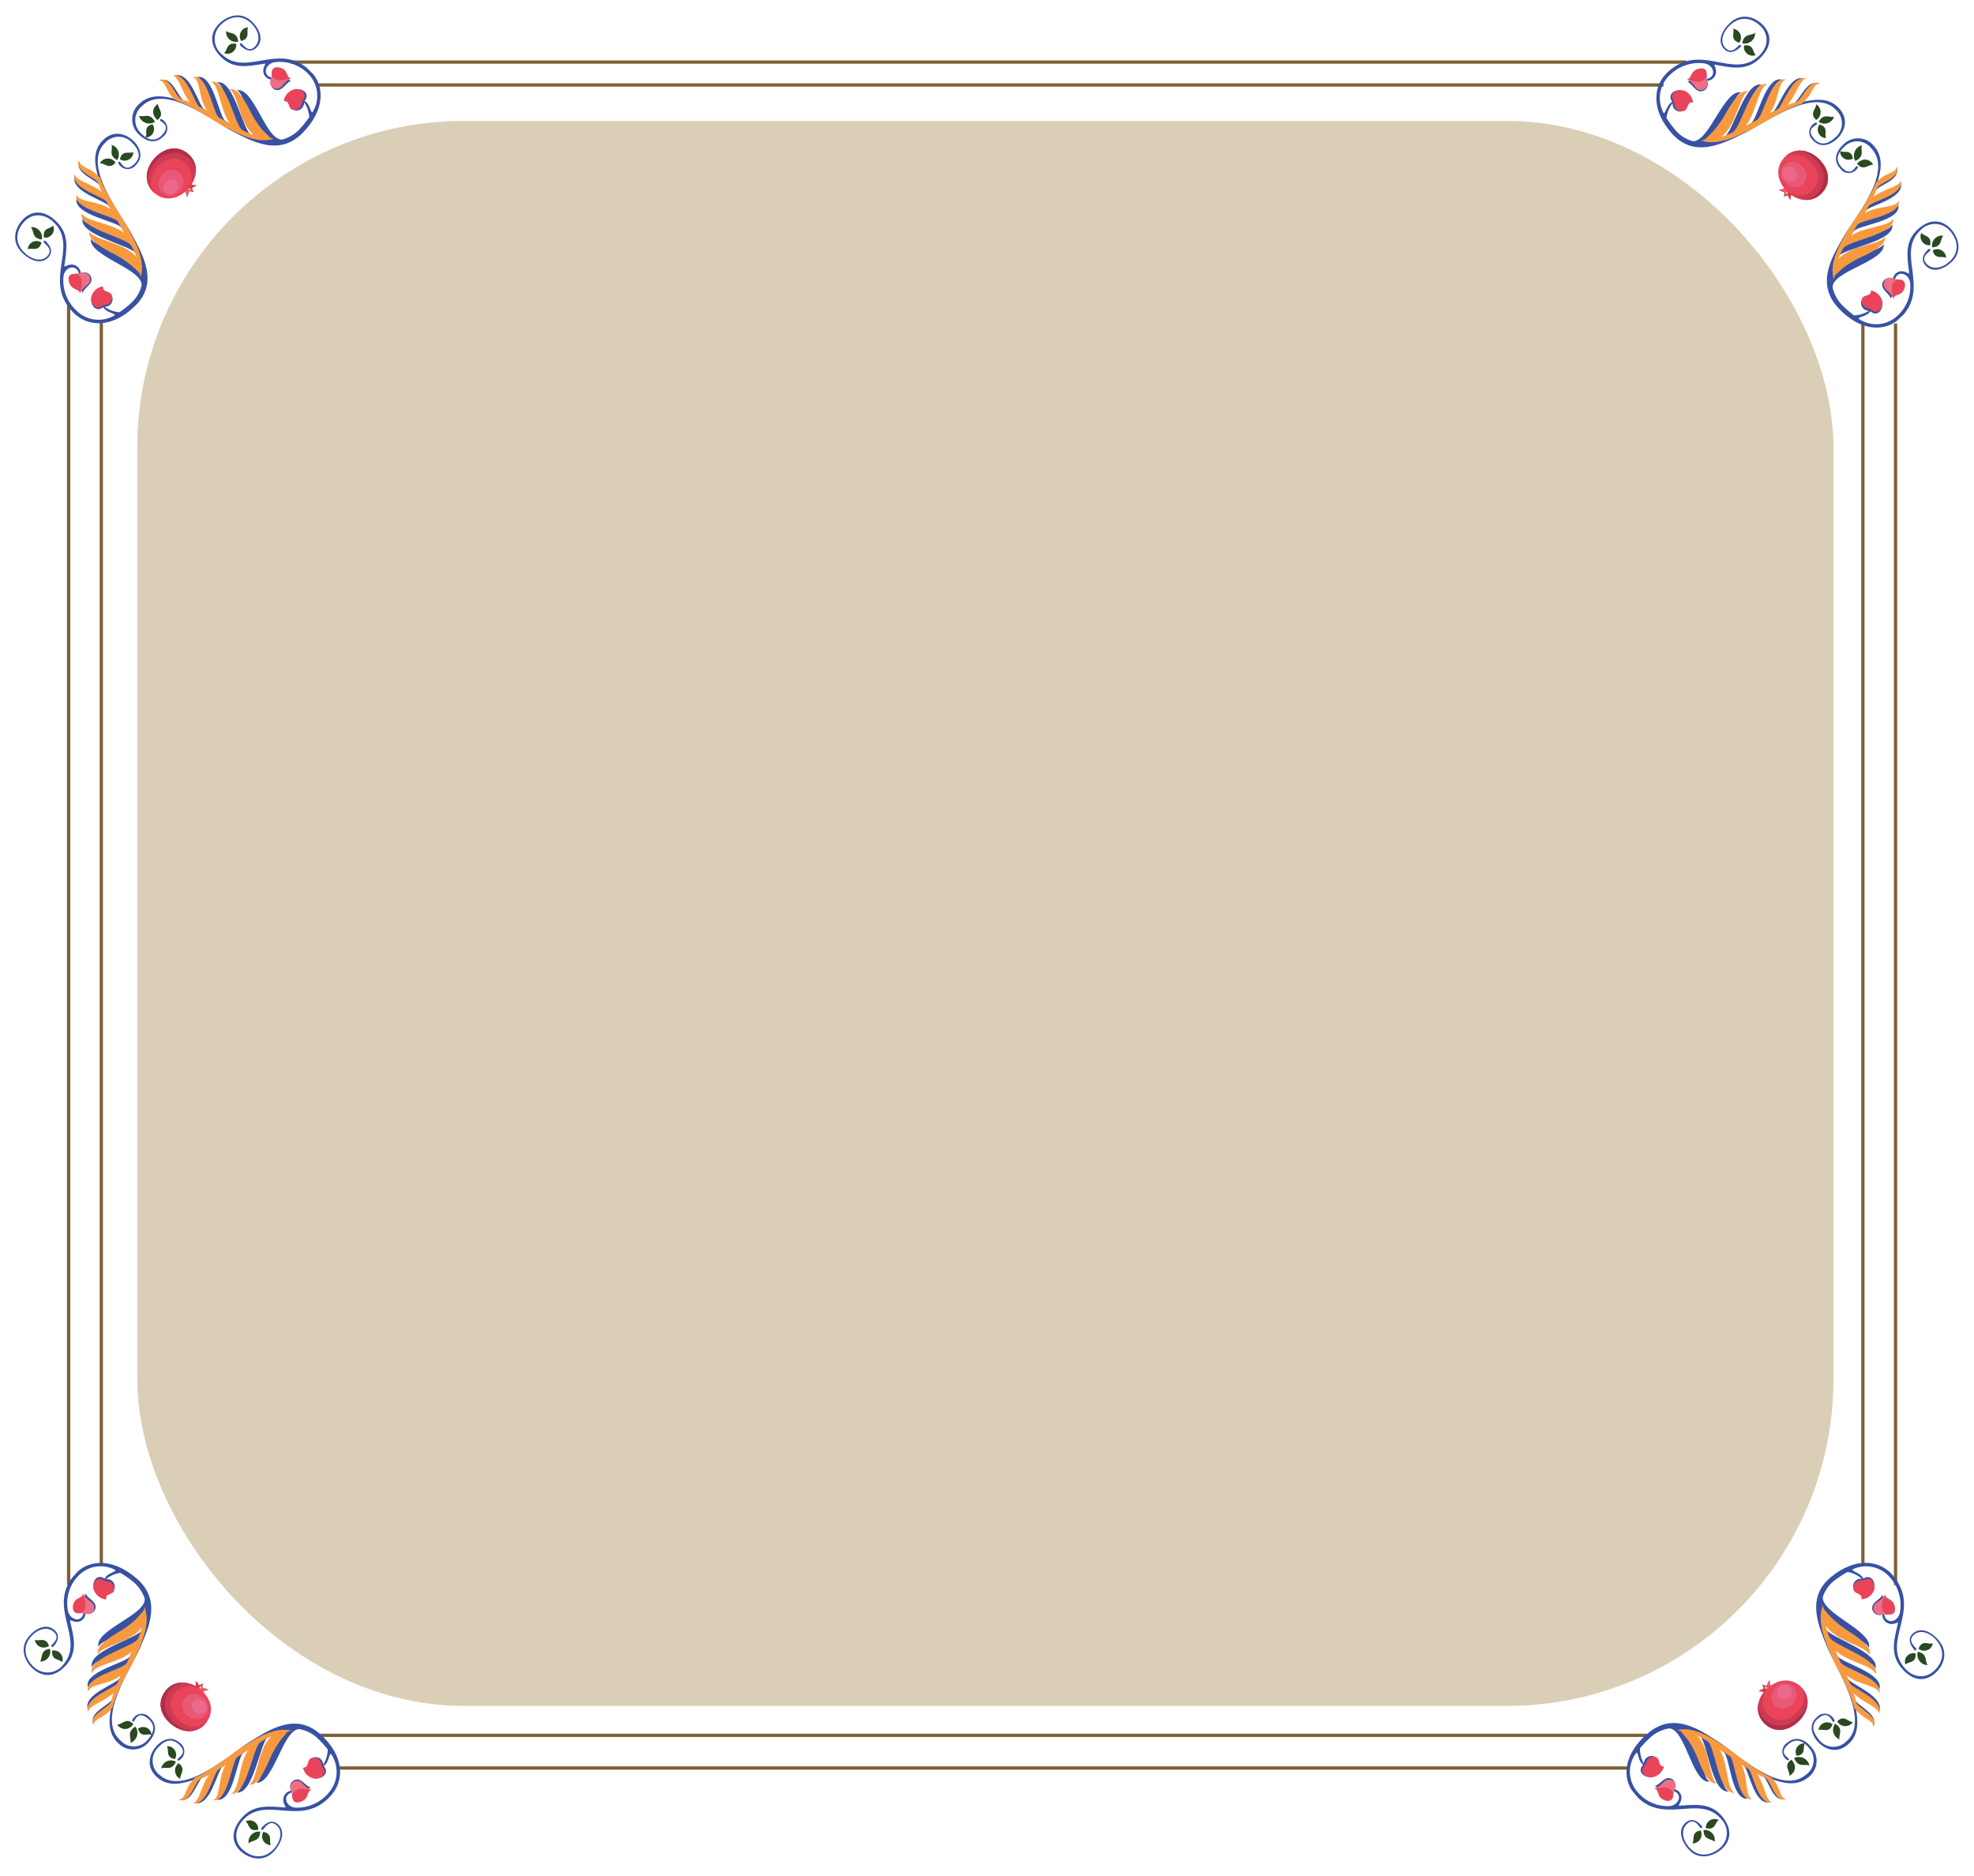 <svg width="604" height="574" viewBox="0 0 604 574" fill="none" xmlns="http://www.w3.org/2000/svg">
<rect x="42" y="37" width="519" height="485" rx="100" fill="#DBCEB6"/>
<path d="M570 99L570 479" stroke="#7E6034"/>
<path d="M498 541H103" stroke="#7E6034"/>
<path d="M504 531H98" stroke="#7E6034"/>
<path d="M21 93L21 485" stroke="#7E6034"/>
<path d="M580 99L580 485" stroke="#7E6034"/>
<path d="M516 19L89 19" stroke="#7E6034"/>
<path d="M31 98L31 479" stroke="#7E6034"/>
<path d="M509 26L97 26" stroke="#7E6034"/>
<g clip-path="url(#clip0_29_3)">
<path d="M31.406 43C28.019 46.396 29.213 51.154 29.985 53.992C27.845 51.857 24.231 51.486 24.284 49.376C22.614 53.059 29.893 55.088 30.734 57.044C31.058 58.025 31.435 58.988 31.863 59.929C28.421 57.043 23.817 56.469 22.808 54.084C21.726 58.757 32.249 61.36 33.387 63.089C33.855 63.96 34.322 64.806 34.801 65.641C30.369 62.599 24.399 63.491 23.437 60.725C22.331 65.756 35.809 67.668 37.174 69.671C37.522 70.256 37.846 70.84 38.169 71.401C38.493 71.961 38.912 72.736 39.284 73.392C34.54 69.873 26.409 69.751 25.232 66.842C24.211 72.123 40.374 75.026 41.706 77.732C42.359 78.933 42.913 80.186 43.362 81.477C39.747 76.54 29.015 75.868 27.849 72.995C26.816 78.24 43.412 82.12 43.344 87.235C42.892 89.176 41.906 90.951 40.498 92.36C39.271 93.531 37.951 94.599 36.55 95.554C34.898 95.417 33.313 94.831 31.967 93.859C32.317 93.887 32.669 93.834 32.996 93.705C33.322 93.575 33.615 93.373 33.851 93.113C34.087 92.853 34.261 92.543 34.358 92.206C34.456 91.868 34.475 91.513 34.414 91.166C33.991 89.199 31.336 90.211 31.544 88.089C30.666 88.218 29.851 88.615 29.208 89.224C28.566 89.834 28.128 90.628 27.954 91.498C27.661 93.202 29.29 95.754 31.562 94.002C32.532 95.684 35.156 95.804 35.122 96.46C33.274 97.579 31.099 98.04 28.951 97.766C26.803 97.493 24.808 96.501 23.291 94.953C21.903 93.637 20.834 92.023 20.163 90.234C19.492 88.444 19.238 86.527 19.42 84.627C19.733 81.707 23.39 80.504 24.223 83.878C21.49 83.15 21.045 85.677 22.612 87.526C23.558 88.659 25.346 88.516 25.182 89.732C25.643 88.266 27.75 87.325 27.984 85.775C28.034 85.371 27.97 84.96 27.798 84.59C27.627 84.22 27.355 83.906 27.014 83.682C26.673 83.458 26.276 83.334 25.869 83.325C25.462 83.315 25.06 83.42 24.711 83.628C24.679 82.986 24.428 82.373 23.999 81.893C23.57 81.413 22.989 81.095 22.354 80.992C21.018 80.753 20.067 81.611 19.673 81.528C20.338 76.58 21.456 71.776 17.187 67.709C12.918 63.642 9.298 64.905 7.182 66.978C4.401 69.767 3.412 74.035 6.725 77.291C9.451 80.01 12.697 80.87 14.753 78.808C16.809 76.746 14.68 74.48 14.01 73.812C13.556 73.359 13.021 73.848 13.511 74.313C14.229 75.028 16.344 76.543 14.382 78.462C12.421 80.381 9.198 79.187 7.141 76.969C4.234 73.856 5.034 70.113 7.732 67.527C9.729 65.525 13.423 64.954 16.616 68.186C24.138 75.807 12.784 86.02 22.53 95.74C26.907 100.105 34.467 100.513 41.527 93.434C48.587 86.354 43.661 77.948 40.4 71.795C37.138 65.642 25.028 50.83 32.076 43.787C32.59 43.185 33.226 42.7 33.943 42.365C34.66 42.03 35.441 41.852 36.233 41.843C37.026 41.835 37.811 41.995 38.538 42.315C39.264 42.634 39.914 43.104 40.445 43.694C42.657 45.901 43.213 48.095 41.228 50.085C39.243 52.075 37.917 51.419 36.839 49.702C36.564 49.261 35.92 49.451 36.244 50.036C36.496 50.511 36.864 50.915 37.313 51.21C37.762 51.506 38.278 51.683 38.814 51.726C39.349 51.769 39.886 51.676 40.375 51.456C40.864 51.236 41.289 50.896 41.61 50.467C44.142 47.928 42.643 44.911 40.909 43.182C39.175 41.453 35.114 39.21 31.406 43Z" fill="#3751A3"/>
<path d="M25.056 83.473C24.529 83.667 23.973 83.772 23.412 83.782L23.555 83.926C23.388 83.878 22.052 83.544 21.35 84.247C20.649 84.95 21.012 86.691 21.802 87.621C22.747 88.754 24.547 88.599 24.372 89.827C24.832 88.361 26.94 87.42 27.173 85.87C27.206 85.571 27.175 85.269 27.084 84.982C26.992 84.696 26.842 84.431 26.643 84.205C26.444 83.98 26.2 83.798 25.926 83.672C25.653 83.546 25.356 83.478 25.056 83.473Z" fill="#E9445A"/>
<path d="M31.483 87.624C30.605 87.75 29.788 88.144 29.143 88.752C28.498 89.359 28.058 90.152 27.881 91.021C27.635 92.511 28.833 94.633 30.655 94.002L30.798 93.859C31.028 93.758 31.248 93.635 31.453 93.49L31.512 93.549L31.977 93.442C31.977 93.442 31.893 93.359 31.869 93.335C32.22 93.362 32.572 93.309 32.899 93.18C33.225 93.051 33.518 92.849 33.754 92.589C33.99 92.329 34.163 92.019 34.261 91.681C34.359 91.344 34.378 90.988 34.317 90.641C33.99 88.746 31.262 89.734 31.483 87.624Z" fill="#E9445A"/>
<path d="M40.787 46.508C39.705 47.235 37.363 45.684 36.693 48.724C37.093 48.987 37.557 49.137 38.035 49.157C38.512 49.178 38.986 49.069 39.406 48.842C39.826 48.614 40.176 48.278 40.419 47.867C40.663 47.456 40.79 46.986 40.787 46.508Z" fill="#294921"/>
<path d="M35.871 48.974C36.141 48.57 36.309 48.107 36.363 47.623C36.417 47.14 36.354 46.65 36.18 46.195C36.006 45.74 35.725 45.332 35.362 45.007C34.999 44.681 34.564 44.447 34.093 44.324C34.717 45.612 32.946 47.459 35.871 48.974Z" fill="#294921"/>
<path d="M30.545 49.962C31.88 49.772 33.448 52.097 35.349 49.737C35.077 49.337 34.707 49.013 34.275 48.796C33.842 48.579 33.361 48.477 32.879 48.5C32.397 48.522 31.928 48.669 31.52 48.925C31.111 49.181 30.775 49.538 30.545 49.962Z" fill="#294921"/>
<path d="M16.224 69.008C15.536 70.129 12.876 69.544 13.458 72.715C13.928 72.786 14.408 72.728 14.847 72.548C15.286 72.368 15.668 72.072 15.952 71.692C16.235 71.312 16.411 70.862 16.459 70.389C16.507 69.917 16.426 69.439 16.224 69.008Z" fill="#294921"/>
<path d="M9.442 69.495C10.471 70.52 9.632 72.964 12.816 73.287C12.912 72.806 12.896 72.308 12.767 71.833C12.638 71.358 12.4 70.92 12.073 70.552C11.746 70.184 11.338 69.897 10.881 69.714C10.425 69.53 9.932 69.455 9.442 69.495Z" fill="#294921"/>
<path d="M8.498 76.302C9.617 75.611 11.863 77.281 12.688 74.229C12.294 73.958 11.836 73.798 11.36 73.763C10.884 73.729 10.408 73.822 9.981 74.034C9.554 74.245 9.191 74.567 8.93 74.965C8.67 75.364 8.521 75.825 8.498 76.302Z" fill="#294921"/>
<path d="M58.775 57.125C58.727 57.723 58.913 58.317 59.292 58.783C59.292 58.783 58.028 58.377 57.42 58.699L56.641 57.089L58.142 56.732L58.775 57.125Z" fill="#B7324B"/>
<path d="M58.201 56.743C58.17 57.037 58.199 57.334 58.286 57.617C58.373 57.9 58.516 58.163 58.706 58.389C58.706 58.389 57.453 57.995 56.834 58.329L56.066 56.707L57.556 56.362L58.201 56.743Z" fill="#FDBF5F"/>
<path d="M56.951 57.351C57.501 57.611 58.125 57.67 58.712 57.517C59.3 57.365 59.815 57.011 60.168 56.518C60.168 56.518 58.321 57.053 57.971 55.611C57.488 53.655 56.951 57.351 56.951 57.351Z" fill="#CD3B53"/>
<path d="M57.391 57.125C57.725 57.635 57.871 58.246 57.803 58.851C57.736 59.456 57.459 60.018 57.02 60.439C57.02 60.439 57.276 58.555 55.809 58.4C53.818 58.173 57.391 57.125 57.391 57.125Z" fill="#E85978"/>
<path d="M47.204 59.017C43.905 56.154 44.321 51.839 47.172 48.549C50.023 45.26 54.241 44.26 57.54 47.122C60.839 49.985 60.495 54.348 57.644 57.638C54.792 60.927 50.527 61.903 47.204 59.017Z" fill="#E9445A"/>
<path d="M49.612 58.994C49.237 58.651 48.938 58.234 48.733 57.771C48.528 57.307 48.421 56.806 48.42 56.299C48.418 55.792 48.522 55.291 48.724 54.828C48.927 54.364 49.223 53.948 49.595 53.605C49.88 53.186 50.251 52.832 50.681 52.565C51.112 52.297 51.595 52.124 52.097 52.054C52.6 51.985 53.112 52.021 53.601 52.161C54.089 52.301 54.543 52.542 54.934 52.868C55.311 53.211 55.613 53.628 55.821 54.093C56.029 54.558 56.139 55.06 56.143 55.569C56.147 56.078 56.044 56.582 55.843 57.048C55.642 57.515 55.346 57.935 54.974 58.28C54.682 58.695 54.307 59.045 53.874 59.307C53.44 59.57 52.956 59.74 52.453 59.807C51.949 59.874 51.437 59.837 50.948 59.697C50.459 59.557 50.004 59.317 49.612 58.994Z" fill="#E85978"/>
<path d="M50.709 58.899C50.486 58.701 50.308 58.459 50.185 58.187C50.063 57.916 49.999 57.622 49.998 57.325C49.998 57.028 50.059 56.734 50.18 56.463C50.301 56.191 50.478 55.949 50.699 55.751C50.867 55.509 51.082 55.304 51.333 55.149C51.584 54.994 51.864 54.893 52.156 54.852C52.448 54.81 52.746 54.83 53.03 54.909C53.315 54.988 53.58 55.125 53.81 55.311C54.031 55.512 54.208 55.756 54.33 56.028C54.453 56.3 54.517 56.594 54.52 56.892C54.524 57.19 54.465 57.485 54.349 57.759C54.232 58.033 54.06 58.279 53.843 58.483C53.672 58.725 53.453 58.929 53.2 59.083C52.946 59.236 52.663 59.336 52.369 59.374C52.075 59.414 51.776 59.392 51.49 59.31C51.204 59.228 50.938 59.088 50.709 58.899Z" fill="#EC698B"/>
<path d="M48.074 51.089C50.45 48.348 54.024 47.514 56.702 49.876C57.279 50.388 57.75 51.009 58.087 51.703C58.424 52.397 58.62 53.15 58.665 53.919C58.709 54.688 58.601 55.458 58.346 56.185C58.091 56.911 57.695 57.579 57.18 58.15L57.667 57.661C60.518 54.372 60.863 50.009 57.564 47.146C54.264 44.284 50.047 45.284 47.196 48.573C44.344 51.863 43.928 56.178 47.228 59.041C47.364 59.191 47.508 59.334 47.658 59.47C45.397 57.049 45.816 53.687 48.074 51.089Z" fill="#CD3B53"/>
<path d="M47.211 49.849C50.062 46.559 54.292 45.547 57.638 48.362C58.902 49.42 59.721 50.915 59.928 52.548C60.01 51.519 59.84 50.484 59.434 49.533C59.029 48.582 58.399 47.742 57.599 47.087C54.3 44.224 50.082 45.224 47.231 48.514C46.437 49.361 45.828 50.364 45.441 51.459C45.055 52.555 44.9 53.719 44.985 54.879C45.185 53.01 45.963 51.251 47.211 49.849Z" fill="#B02F48"/>
<path d="M29.423 53.288C27.438 51.308 24.098 50.973 24.14 49.018C22.601 52.427 29.39 54.254 30.123 56.102C30.414 57.014 30.755 57.909 31.144 58.785C27.977 56.101 23.719 55.587 22.782 53.369C21.782 57.696 31.554 60.144 32.572 61.706C32.992 62.505 33.411 63.256 33.879 64.055C29.781 61.252 24.239 62.073 23.373 59.521C22.35 64.158 34.814 65.939 36.036 67.799C36.371 68.348 36.671 68.885 36.959 69.409C37.247 69.934 37.654 70.649 37.99 71.246C33.605 67.989 26.105 67.879 24.976 65.161C24.025 70.036 38.936 72.688 40.196 75.228C40.799 76.338 41.313 77.495 41.732 78.686C38.392 74.119 28.471 73.495 27.378 70.836C26.944 73.137 30.121 75.141 33.632 77.074C35.935 78.165 38.1 79.527 40.083 81.13C40.907 81.809 41.529 82.43 41.936 82.835C42.301 83.093 42.597 83.437 42.797 83.837C42.954 84.173 43.036 84.539 43.039 84.91C44.608 79.581 41.396 74.025 39.118 69.708C37.367 66.393 32.663 60.132 30.534 54.23C30.128 53.992 29.77 53.634 29.423 53.288Z" fill="#F79A3F"/>
<path d="M23.602 83.878C23.889 84.041 24.148 84.251 24.367 84.498C25.875 86.239 24.549 89.315 24.454 89.505L24.467 89.827C24.615 89.496 24.789 89.177 24.988 88.874C25.167 88.584 25.374 88.312 25.606 88.063C25.88 87.762 26.192 87.498 26.533 87.277C26.788 87.133 27.01 86.94 27.187 86.709C27.365 86.477 27.494 86.213 27.567 85.93C27.68 85.453 27.624 84.952 27.407 84.511C27.273 84.252 27.089 84.023 26.865 83.837C26.642 83.65 26.383 83.51 26.104 83.426C25.785 83.352 25.452 83.364 25.139 83.461L23.602 83.878Z" fill="#EE6F84"/>
<path d="M42.507 31.869C45.942 28.424 50.642 29.499 53.482 30.239C51.389 28.152 51.081 24.587 48.995 24.67C52.685 22.931 54.519 30.18 56.489 30.908C57.431 31.206 58.398 31.552 59.353 31.958C56.529 28.619 56.05 24.053 53.687 23.098C58.345 21.919 60.785 32.364 62.469 33.426C63.305 33.855 64.141 34.308 64.977 34.762C62.079 30.493 63.014 24.484 60.293 23.601C65.297 22.387 66.971 35.728 68.954 36.993C69.539 37.315 70.1 37.637 70.662 37.935C71.223 38.233 71.975 38.651 72.62 39.009C69.208 34.37 69.219 26.323 66.367 25.213C71.633 24.07 74.233 40.047 76.883 41.311C78.067 41.935 79.301 42.458 80.572 42.874C75.745 39.391 75.259 28.757 72.442 27.635C77.673 26.504 81.24 42.898 86.318 42.709C88.257 42.195 90.026 41.18 91.447 39.767C92.615 38.539 93.684 37.219 94.642 35.821C94.528 34.199 93.975 32.637 93.043 31.302C93.062 31.655 93.003 32.008 92.869 32.334C92.736 32.661 92.532 32.954 92.272 33.192C92.011 33.43 91.701 33.608 91.364 33.712C91.027 33.815 90.67 33.843 90.32 33.793C88.412 33.459 89.417 30.753 87.32 31.014C87.464 30.125 87.872 29.3 88.491 28.646C89.109 27.991 89.91 27.538 90.79 27.343C92.481 27.034 94.99 28.585 93.197 30.885C94.869 31.792 94.936 34.403 95.592 34.367C96.751 32.561 97.257 30.41 97.025 28.272C96.793 26.133 95.837 24.136 94.316 22.612C93.013 21.264 91.414 20.237 89.646 19.613C87.879 18.99 85.992 18.786 84.135 19.02C81.24 19.388 79.975 23.048 83.304 23.8C82.628 21.105 85.154 20.605 86.947 22.108C88.058 23.027 87.885 24.803 89.16 24.672C87.707 25.173 86.724 27.282 85.187 27.556C84.791 27.608 84.388 27.547 84.024 27.378C83.661 27.21 83.353 26.942 83.136 26.606C82.918 26.27 82.801 25.879 82.797 25.479C82.793 25.079 82.904 24.687 83.115 24.348C82.499 24.324 81.91 24.088 81.448 23.679C80.986 23.27 80.679 22.714 80.58 22.106C80.374 20.783 81.229 19.829 81.156 19.448C76.223 20.209 71.458 21.423 67.475 17.285C63.492 13.147 64.84 9.523 66.932 7.354C69.749 4.529 74.002 3.47 77.159 6.666C79.826 9.325 80.611 12.485 78.495 14.559C76.379 16.632 74.203 14.581 73.545 13.925C73.103 13.484 73.59 12.947 74.044 13.425C74.75 14.128 76.211 16.203 78.1 14.141C79.989 12.079 78.907 9.003 76.731 7C73.694 4.185 70.001 5.042 67.351 7.795C66.78 8.392 66.338 9.101 66.053 9.877C65.769 10.653 65.647 11.479 65.695 12.306C65.743 13.132 65.961 13.94 66.335 14.68C66.708 15.419 67.23 16.075 67.866 16.605C75.304 23.881 85.629 12.403 95.088 21.837C99.346 26.083 99.631 33.618 92.5 40.768C85.368 47.919 77.104 43.243 71.062 40.141C65.02 37.039 50.511 25.35 43.391 32.513C42.783 33.012 42.29 33.636 41.945 34.343C41.599 35.049 41.409 35.823 41.388 36.61C41.367 37.397 41.514 38.181 41.821 38.907C42.128 39.634 42.587 40.287 43.166 40.822C45.307 42.957 47.466 43.447 49.475 41.433C51.483 39.419 50.895 38.095 49.211 37.105C48.757 36.842 48.958 36.211 49.543 36.509C50.012 36.765 50.408 37.136 50.695 37.586C50.982 38.037 51.151 38.553 51.184 39.085C51.218 39.617 51.117 40.149 50.889 40.631C50.661 41.112 50.314 41.528 49.881 41.838C47.326 44.401 44.353 42.981 42.655 41.287C41.974 40.708 41.425 39.991 41.043 39.183C40.661 38.376 40.457 37.496 40.443 36.604C40.429 35.712 40.606 34.828 40.962 34.011C41.318 33.195 41.845 32.464 42.507 31.869Z" fill="#3751A3"/>
<path d="M82.793 24.646C82.984 24.122 83.091 23.571 83.11 23.013L83.254 23.156C83.146 23.049 82.892 21.678 83.617 20.974C84.342 20.271 86.036 20.582 86.944 21.321C88.044 22.252 87.87 24.028 89.146 23.897C87.693 24.398 86.71 26.507 85.172 26.781C84.871 26.828 84.562 26.808 84.269 26.72C83.975 26.633 83.705 26.482 83.477 26.278C83.249 26.073 83.07 25.821 82.952 25.538C82.833 25.256 82.779 24.951 82.793 24.646Z" fill="#E9445A"/>
<path d="M86.795 30.942C86.939 30.053 87.345 29.228 87.961 28.572C88.577 27.916 89.375 27.459 90.253 27.26C91.731 26.998 93.809 28.143 93.147 29.955L93.004 30.098C92.9 30.333 92.773 30.556 92.625 30.766C92.57 30.917 92.527 31.073 92.495 31.231C92.495 31.231 92.423 31.159 92.387 31.123C92.408 31.476 92.35 31.829 92.218 32.156C92.086 32.483 91.884 32.777 91.624 33.016C91.365 33.255 91.056 33.434 90.72 33.539C90.383 33.645 90.027 33.674 89.677 33.626C87.9 33.375 88.905 30.669 86.795 30.942Z" fill="#E9445A"/>
<path d="M68.545 16.236C69.675 15.533 69.143 12.886 72.28 13.4C72.34 13.872 72.275 14.351 72.091 14.79C71.907 15.228 71.612 15.61 71.233 15.897C70.855 16.184 70.408 16.367 69.936 16.427C69.464 16.486 68.984 16.42 68.545 16.236Z" fill="#294921"/>
<path d="M69.192 9.465C70.184 10.455 72.625 9.585 72.885 12.745C72.415 12.854 71.925 12.849 71.456 12.73C70.987 12.61 70.554 12.38 70.192 12.059C69.83 11.738 69.55 11.334 69.376 10.883C69.202 10.431 69.139 9.945 69.192 9.465Z" fill="#294921"/>
<path d="M75.936 8.346C75.224 9.491 76.793 11.721 73.803 12.542C73.545 12.14 73.397 11.679 73.373 11.203C73.349 10.727 73.449 10.253 73.665 9.829C73.881 9.405 74.204 9.045 74.602 8.785C75.001 8.525 75.46 8.374 75.936 8.346Z" fill="#294921"/>
<path d="M52.706 29.703C50.78 27.782 50.496 24.48 48.553 24.563C51.97 22.954 53.659 29.655 55.485 30.335C56.382 30.608 57.262 30.931 58.123 31.302C55.538 28.201 55.084 23.993 52.912 23.11C57.2 22.014 59.471 31.672 61 32.65C61.776 33.044 62.565 33.473 63.329 33.879C60.587 29.884 61.512 24.365 59.005 23.553C63.616 22.446 65.168 34.762 66.983 35.955C67.533 36.265 68.058 36.551 68.536 36.79C69.013 37.028 69.766 37.446 70.351 37.768C67.191 33.499 67.204 26.048 64.554 25.021C69.427 23.962 71.832 38.746 74.292 39.915C75.379 40.47 76.509 40.936 77.67 41.312C73.189 38.103 72.742 28.267 70.176 27.3C72.452 26.812 74.392 29.913 76.251 33.359C77.307 35.605 78.627 37.719 80.181 39.655C80.922 40.395 81.52 40.991 81.915 41.385C82.161 41.737 82.495 42.021 82.883 42.208C83.214 42.365 83.578 42.443 83.945 42.434C78.644 44.114 73.175 41.06 68.9 38.864C65.64 37.182 59.51 32.662 53.686 30.68C53.387 30.382 53.04 30.037 52.706 29.703Z" fill="#F79A3F"/>
<path d="M83.218 23.192C83.368 23.475 83.571 23.726 83.817 23.931C85.526 25.398 88.586 23.933 88.8 23.909L89.098 23.921C88.771 24.077 88.453 24.252 88.146 24.445C87.864 24.643 87.593 24.858 87.337 25.089C87.035 25.369 86.764 25.68 86.529 26.019C86.238 26.527 85.761 26.903 85.197 27.067C84.725 27.198 84.22 27.151 83.778 26.936C83.51 26.815 83.273 26.635 83.085 26.41C82.896 26.185 82.761 25.92 82.689 25.636C82.627 25.314 82.647 24.982 82.746 24.67L83.218 23.192Z" fill="#EE6F84"/>
<path d="M44.541 42.075C45.253 41.002 43.672 38.688 46.687 38.058C46.95 38.447 47.101 38.9 47.126 39.369C47.15 39.837 47.047 40.303 46.826 40.716C46.605 41.13 46.276 41.474 45.873 41.714C45.471 41.953 45.01 42.078 44.541 42.075Z" fill="#294921"/>
<path d="M47.412 37.283C46.985 37.558 46.499 37.729 45.993 37.781C45.487 37.833 44.975 37.765 44.5 37.582C44.025 37.4 43.598 37.108 43.256 36.731C42.914 36.353 42.665 35.901 42.53 35.41C43.879 36.042 45.793 34.242 47.412 37.283Z" fill="#294921"/>
<path d="M48.36 31.763C48.186 33.158 50.635 34.792 48.173 36.735C45.853 34.636 47.063 32.514 48.36 31.763Z" fill="#294921"/>
</g>
<g clip-path="url(#clip1_29_3)">
<path d="M562.623 33.035C559.364 29.514 554.563 30.518 551.697 31.176C553.915 29.122 554.43 25.527 556.536 25.664C552.923 23.849 550.604 31.041 548.617 31.802C547.624 32.087 546.646 32.426 545.689 32.816C548.71 29.491 549.467 24.914 551.89 24.001C547.264 22.733 544.244 33.144 542.471 34.212C541.582 34.645 540.718 35.078 539.864 35.524C543.08 31.216 542.427 25.215 545.23 24.364C540.247 23.059 537.799 36.45 535.742 37.734C535.145 38.058 534.548 38.358 533.975 38.659C533.402 38.96 532.611 39.349 531.941 39.694C535.646 35.094 536.092 26.974 539.046 25.914C533.81 24.683 530.265 40.718 527.507 41.94C526.281 42.545 525.008 43.049 523.7 43.446C528.777 40.03 529.876 29.334 532.794 28.284C527.594 27.043 523.055 43.47 517.947 43.198C516.025 42.669 514.291 41.613 512.939 40.15C511.819 38.878 510.804 37.516 509.905 36.078C510.108 34.432 510.757 32.872 511.781 31.566C511.74 31.915 511.779 32.269 511.895 32.6C512.011 32.932 512.202 33.232 512.452 33.478C512.702 33.724 513.005 33.91 513.339 34.021C513.672 34.132 514.026 34.166 514.375 34.119C516.358 33.774 515.452 31.081 517.564 31.373C517.47 30.491 517.107 29.661 516.523 28.994C515.939 28.328 515.163 27.859 514.302 27.65C512.61 27.289 509.995 28.815 511.655 31.155C509.936 32.058 509.711 34.675 509.058 34.615C508.012 32.723 507.639 30.532 507.998 28.396C508.357 26.261 509.427 24.308 511.035 22.853C512.405 21.519 514.06 20.515 515.875 19.916C517.69 19.317 519.616 19.14 521.507 19.398C524.413 19.827 525.469 23.528 522.064 24.226C522.901 21.525 520.393 20.979 518.483 22.471C517.314 23.371 517.385 25.163 516.176 24.951C517.623 25.47 518.479 27.613 520.018 27.909C520.42 27.975 520.833 27.927 521.209 27.77C521.586 27.614 521.911 27.355 522.149 27.023C522.386 26.691 522.525 26.3 522.551 25.893C522.577 25.486 522.488 25.081 522.294 24.724C522.937 24.718 523.559 24.491 524.056 24.081C524.553 23.672 524.894 23.104 525.022 22.474C525.314 21.148 524.495 20.164 524.594 19.774C529.511 20.635 534.267 21.944 538.5 17.841C542.734 13.738 541.617 10.07 539.63 7.873C536.954 4.983 532.729 3.825 529.344 7.005C526.518 9.621 525.53 12.829 527.508 14.966C529.486 17.103 531.835 15.066 532.529 14.423C533 13.987 532.533 13.433 532.049 13.905C531.305 14.593 529.707 16.646 527.868 14.61C526.029 12.573 527.35 9.401 529.649 7.434C532.875 4.653 536.583 5.601 539.06 8.401C540.981 10.476 541.404 14.19 538.047 17.252C530.132 24.464 520.38 12.711 510.279 22.061C505.743 26.261 505.034 33.798 511.826 41.135C518.617 48.472 527.214 43.886 533.492 40.872C539.77 37.859 555.053 26.349 561.81 33.673C562.391 34.21 562.849 34.865 563.156 35.595C563.462 36.325 563.609 37.112 563.586 37.904C563.563 38.696 563.371 39.475 563.023 40.188C562.675 40.901 562.179 41.532 561.568 42.039C559.275 44.161 557.061 44.628 555.152 42.566C553.242 40.503 553.951 39.205 555.709 38.196C556.161 37.938 555.997 37.288 555.4 37.588C554.915 37.821 554.497 38.172 554.184 38.609C553.87 39.046 553.672 39.555 553.608 40.088C553.544 40.621 553.615 41.162 553.816 41.659C554.016 42.156 554.339 42.594 554.755 42.933C557.19 45.564 560.265 44.186 562.062 42.522C563.859 40.858 566.262 36.891 562.623 33.035Z" fill="#3751A3"/>
<path d="M522.435 25.075C522.263 24.541 522.18 23.981 522.192 23.419L522.043 23.557C522.098 23.392 522.485 22.07 521.81 21.341C521.136 20.613 519.382 20.906 518.421 21.658C517.251 22.557 517.334 24.362 516.114 24.138C517.56 24.656 518.417 26.799 519.956 27.095C520.253 27.139 520.556 27.121 520.847 27.041C521.137 26.961 521.407 26.822 521.641 26.631C521.874 26.441 522.065 26.204 522.202 25.936C522.339 25.668 522.418 25.375 522.435 25.075Z" fill="#E9445A"/>
<path d="M518.031 31.331C517.94 30.448 517.579 29.616 516.998 28.948C516.416 28.28 515.642 27.808 514.781 27.596C513.302 27.291 511.133 28.404 511.691 30.25L511.828 30.398C511.92 30.632 512.035 30.856 512.171 31.067L512.109 31.124L512.198 31.593C512.198 31.593 512.285 31.513 512.309 31.49C512.268 31.839 512.307 32.193 512.423 32.524C512.539 32.856 512.73 33.156 512.98 33.402C513.23 33.648 513.533 33.834 513.867 33.945C514.2 34.056 514.554 34.09 514.903 34.043C516.81 33.791 515.931 31.027 518.031 31.331Z" fill="#E9445A"/>
<path d="M558.743 42.269C558.06 41.158 559.703 38.88 556.692 38.089C556.413 38.479 556.245 38.936 556.205 39.413C556.166 39.889 556.256 40.367 556.466 40.796C556.676 41.224 556.999 41.588 557.4 41.847C557.801 42.106 558.265 42.252 558.743 42.269Z" fill="#294921"/>
<path d="M556.475 37.258C556.868 37.543 557.324 37.73 557.805 37.803C558.286 37.876 558.778 37.833 559.24 37.677C559.701 37.521 560.12 37.257 560.459 36.907C560.799 36.558 561.05 36.132 561.192 35.666C559.88 36.238 558.105 34.395 556.475 37.258Z" fill="#294921"/>
<path d="M555.7 31.896C555.837 33.238 553.451 34.713 555.733 36.706C556.144 36.45 556.483 36.093 556.717 35.67C556.951 35.246 557.072 34.77 557.068 34.287C557.065 33.804 556.937 33.331 556.698 32.912C556.458 32.493 556.115 32.143 555.7 31.896Z" fill="#294921"/>
<path d="M537.241 16.828C536.149 16.096 536.84 13.461 533.647 13.916C533.558 14.383 533.596 14.865 533.759 15.311C533.921 15.757 534.202 16.15 534.57 16.448C534.939 16.747 535.382 16.94 535.852 17.007C536.322 17.074 536.802 17.012 537.241 16.828Z" fill="#294921"/>
<path d="M537.025 10.032C535.959 11.019 533.551 10.083 533.101 13.252C533.579 13.367 534.077 13.37 534.556 13.26C535.036 13.15 535.483 12.931 535.864 12.618C536.245 12.306 536.548 11.91 536.749 11.461C536.951 11.012 537.045 10.523 537.025 10.032Z" fill="#294921"/>
<path d="M530.261 8.816C530.907 9.961 529.149 12.139 532.166 13.086C532.452 12.703 532.63 12.251 532.684 11.777C532.737 11.303 532.663 10.823 532.469 10.388C532.275 9.953 531.968 9.578 531.58 9.302C531.192 9.025 530.737 8.858 530.261 8.816Z" fill="#294921"/>
<path d="M547.417 59.818C546.822 59.747 546.221 59.908 545.741 60.269C545.741 60.269 546.196 59.021 545.899 58.402L547.539 57.687L547.836 59.201L547.417 59.818Z" fill="#B7324B"/>
<path d="M547.821 59.26C547.529 59.217 547.231 59.234 546.945 59.31C546.659 59.386 546.391 59.518 546.157 59.7C546.157 59.7 546.601 58.463 546.292 57.832L547.943 57.129L548.228 58.631L547.821 59.26Z" fill="#FDBF5F"/>
<path d="M547.264 57.987C546.983 58.526 546.899 59.147 547.028 59.74C547.156 60.333 547.489 60.862 547.968 61.234C547.968 61.234 547.507 59.368 548.962 59.075C550.935 58.671 547.264 57.987 547.264 57.987Z" fill="#CD3B53"/>
<path d="M547.473 58.436C546.949 58.749 546.333 58.871 545.731 58.779C545.129 58.687 544.579 58.388 544.176 57.933C544.176 57.933 546.048 58.264 546.262 56.805C546.568 54.824 547.473 58.436 547.473 58.436Z" fill="#E85978"/>
<path d="M545.989 48.181C548.981 44.998 553.276 45.586 556.449 48.566C559.622 51.547 560.453 55.801 557.462 58.983C554.47 62.166 550.124 61.647 546.951 58.667C543.777 55.687 542.972 51.386 545.989 48.181Z" fill="#E9445A"/>
<path d="M545.915 50.588C546.272 50.228 546.701 49.946 547.172 49.759C547.644 49.573 548.149 49.486 548.655 49.505C549.161 49.523 549.658 49.647 550.113 49.868C550.568 50.088 550.973 50.401 551.3 50.787C551.707 51.089 552.047 51.472 552.297 51.913C552.546 52.355 552.701 52.844 552.75 53.349C552.799 53.854 552.742 54.364 552.583 54.847C552.423 55.329 552.165 55.773 551.824 56.151C551.466 56.514 551.037 56.799 550.565 56.989C550.092 57.178 549.585 57.267 549.076 57.251C548.568 57.234 548.069 57.112 547.61 56.893C547.152 56.673 546.745 56.361 546.414 55.975C546.011 55.667 545.677 55.278 545.432 54.834C545.186 54.39 545.036 53.9 544.989 53.394C544.942 52.889 545 52.379 545.16 51.896C545.319 51.413 545.576 50.968 545.915 50.588Z" fill="#E85978"/>
<path d="M545.966 51.688C546.173 51.473 546.422 51.305 546.698 51.193C546.974 51.081 547.27 51.029 547.567 51.041C547.864 51.051 548.155 51.125 548.422 51.257C548.688 51.388 548.923 51.575 549.111 51.804C549.347 51.98 549.543 52.204 549.688 52.461C549.833 52.718 549.923 53.002 549.953 53.295C549.982 53.589 549.951 53.885 549.86 54.166C549.77 54.447 549.622 54.707 549.427 54.929C549.218 55.142 548.967 55.309 548.69 55.421C548.414 55.532 548.117 55.585 547.819 55.576C547.521 55.568 547.229 55.497 546.96 55.37C546.691 55.242 546.452 55.061 546.257 54.836C546.022 54.656 545.826 54.429 545.683 54.169C545.54 53.91 545.452 53.623 545.425 53.328C545.397 53.032 545.431 52.734 545.524 52.452C545.618 52.169 545.768 51.909 545.966 51.688Z" fill="#EC698B"/>
<path d="M553.875 49.366C556.519 51.85 557.209 55.454 554.743 58.036C554.208 58.593 553.569 59.038 552.862 59.347C552.156 59.656 551.395 59.822 550.625 59.836C549.854 59.85 549.089 59.711 548.374 59.427C547.658 59.144 547.007 58.721 546.456 58.184L546.925 58.69C550.098 61.67 554.444 62.188 557.436 59.006C560.428 55.824 559.597 51.57 556.424 48.59C553.251 45.609 548.955 45.021 545.963 48.204C545.808 48.334 545.659 48.472 545.517 48.617C548.026 46.455 551.369 47.007 553.875 49.366Z" fill="#CD3B53"/>
<path d="M555.149 48.554C558.322 51.535 559.165 55.801 556.219 59.033C555.112 60.253 553.585 61.011 551.945 61.154C552.97 61.276 554.011 61.148 554.977 60.781C555.944 60.413 556.808 59.817 557.495 59.044C560.487 55.861 559.656 51.608 556.483 48.627C555.668 47.8 554.69 47.152 553.611 46.722C552.532 46.292 551.374 46.09 550.212 46.129C552.072 46.404 553.798 47.251 555.149 48.554Z" fill="#B02F48"/>
<path d="M552.422 30.642C554.479 28.738 554.947 25.415 556.899 25.534C553.554 23.86 551.458 30.571 549.582 31.23C548.659 31.484 547.751 31.789 546.861 32.143C549.669 29.085 550.352 24.851 552.606 24.004C548.322 22.832 545.487 32.498 543.885 33.453C543.07 33.841 542.303 34.23 541.486 34.665C544.45 30.682 543.851 25.113 546.435 24.349C541.842 23.142 539.566 35.525 537.658 36.671C537.097 36.985 536.549 37.263 536.013 37.529C535.477 37.796 534.746 38.175 534.137 38.486C537.566 34.234 537.975 26.745 540.736 25.726C535.902 24.581 532.657 39.374 530.069 40.531C528.936 41.09 527.76 41.558 526.553 41.929C531.25 38.773 532.269 28.885 534.969 27.899C532.687 27.373 530.558 30.468 528.487 33.9C527.305 36.157 525.858 38.266 524.177 40.183C523.465 40.98 522.821 41.576 522.399 41.967C522.127 42.321 521.771 42.603 521.364 42.787C521.021 42.93 520.652 42.998 520.282 42.986C525.544 44.767 531.224 41.779 535.628 39.675C539.01 38.057 545.454 33.606 551.436 31.715C551.691 31.319 552.063 30.975 552.422 30.642Z" fill="#F79A3F"/>
<path d="M522.089 23.606C521.914 23.887 521.694 24.137 521.438 24.346C519.638 25.783 516.618 24.335 516.432 24.233L516.109 24.233C516.435 24.394 516.746 24.581 517.041 24.792C517.324 24.983 517.587 25.2 517.827 25.442C518.116 25.728 518.368 26.05 518.575 26.4C518.709 26.659 518.893 26.889 519.117 27.076C519.341 27.262 519.6 27.402 519.88 27.486C520.352 27.618 520.855 27.582 521.304 27.383C521.568 27.26 521.804 27.085 521.999 26.869C522.195 26.652 522.345 26.399 522.44 26.125C522.527 25.808 522.528 25.475 522.444 25.159L522.089 23.606Z" fill="#EE6F84"/>
<path d="M573.302 44.571C576.606 48.141 575.345 52.795 574.492 55.602C576.661 53.595 580.235 53.428 580.236 51.34C581.827 55.097 574.51 56.641 573.704 58.58C573.368 59.51 572.984 60.462 572.54 61.4C575.99 58.712 580.571 58.416 581.62 56.092C582.611 60.793 572.078 62.815 570.95 64.455C570.487 65.273 570.001 66.091 569.515 66.908C573.896 64.182 579.862 65.356 580.853 62.673C581.867 67.721 568.47 68.862 567.127 70.792C566.782 71.364 566.438 71.912 566.117 72.461C565.797 73.01 565.35 73.745 564.966 74.375C569.738 71.151 577.778 71.483 579.001 68.677C579.932 73.985 563.865 75.945 562.496 78.543C561.824 79.701 561.253 80.913 560.786 82.167C564.459 77.482 575.105 77.421 576.338 74.651C577.259 79.923 560.736 82.833 560.722 87.915C561.159 89.873 562.102 91.68 563.458 93.157C564.638 94.374 565.914 95.494 567.272 96.507C568.898 96.458 570.481 95.968 571.852 95.089C571.498 95.094 571.149 95.021 570.827 94.875C570.506 94.728 570.222 94.513 569.994 94.243C569.767 93.974 569.602 93.657 569.511 93.316C569.421 92.974 569.407 92.617 569.472 92.269C569.882 90.376 572.546 91.488 572.368 89.382C573.251 89.562 574.059 90.003 574.688 90.647C575.317 91.291 575.738 92.109 575.897 92.996C576.139 94.699 574.489 97.143 572.262 95.26C571.29 96.894 568.678 96.857 568.688 97.514C570.446 98.745 572.575 99.336 574.721 99.189C576.867 99.043 578.901 98.167 580.485 96.708C581.884 95.459 582.973 93.903 583.667 92.162C584.361 90.421 584.639 88.543 584.48 86.679C584.227 83.77 580.621 82.361 579.737 85.657C582.456 85.089 582.855 87.633 581.282 89.365C580.32 90.439 578.552 90.194 578.631 91.474C578.189 90.002 576.121 88.936 575.908 87.389C575.872 86.991 575.95 86.591 576.132 86.234C576.315 85.878 576.595 85.581 576.94 85.377C577.284 85.174 577.679 85.072 578.079 85.084C578.479 85.096 578.866 85.222 579.196 85.446C579.245 84.832 579.505 84.253 579.932 83.808C580.359 83.362 580.926 83.078 581.538 83.003C582.868 82.85 583.787 83.742 584.171 83.685C583.607 78.725 582.584 73.915 586.878 70.101C591.172 66.287 594.739 67.778 596.823 69.955C599.533 72.882 600.422 77.174 597.102 80.201C594.338 82.76 591.15 83.417 589.162 81.221C587.175 79.024 589.311 76.931 589.993 76.3C590.452 75.876 590.968 76.384 590.473 76.819C589.742 77.496 587.61 78.873 589.595 80.843C591.58 82.813 594.697 81.854 596.786 79.76C599.72 76.838 599.01 73.113 596.365 70.355C595.791 69.761 595.101 69.292 594.337 68.976C593.573 68.66 592.752 68.506 591.924 68.521C591.097 68.536 590.281 68.722 589.527 69.065C588.773 69.409 588.097 69.904 587.541 70.519C579.975 77.661 591.031 88.436 581.228 97.511C576.816 101.595 569.275 101.58 562.415 94.169C555.554 86.758 560.557 78.686 563.897 72.773C567.238 66.859 579.496 52.828 572.623 45.429C572.148 44.802 571.545 44.284 570.852 43.91C570.16 43.537 569.395 43.316 568.609 43.264C567.823 43.211 567.034 43.327 566.296 43.605C565.558 43.882 564.887 44.315 564.329 44.872C562.111 46.926 561.535 49.064 563.468 51.152C565.4 53.239 566.746 52.704 567.802 51.061C568.083 50.618 568.706 50.844 568.385 51.416C568.11 51.875 567.724 52.256 567.262 52.525C566.8 52.794 566.278 52.941 565.745 52.954C565.212 52.966 564.684 52.843 564.212 52.596C563.74 52.349 563.339 51.986 563.046 51.542C560.588 48.886 562.125 45.972 563.885 44.343C564.491 43.686 565.229 43.165 566.051 42.816C566.874 42.467 567.761 42.298 568.652 42.319C569.544 42.341 570.421 42.553 571.223 42.941C572.024 43.33 572.733 43.885 573.302 44.571Z" fill="#3751A3"/>
<path d="M578.911 85.114C579.428 85.324 579.974 85.453 580.531 85.495L580.382 85.633C580.493 85.53 581.874 85.33 582.547 86.083C583.221 86.835 582.843 88.515 582.068 89.394C581.094 90.455 579.326 90.211 579.406 91.49C578.964 90.019 576.895 88.952 576.683 87.406C576.648 87.102 576.681 86.794 576.78 86.505C576.879 86.215 577.041 85.951 577.254 85.732C577.467 85.512 577.727 85.343 578.014 85.236C578.3 85.129 578.607 85.087 578.911 85.114Z" fill="#E9445A"/>
<path d="M572.461 88.861C573.344 89.04 574.152 89.478 574.783 90.12C575.414 90.762 575.839 91.577 576.003 92.463C576.205 93.95 574.978 95.98 573.194 95.246L573.057 95.098C572.827 94.985 572.608 94.849 572.405 94.692C572.256 94.632 572.102 94.582 571.946 94.544C571.946 94.544 572.02 94.475 572.057 94.441C571.704 94.447 571.354 94.376 571.032 94.231C570.711 94.086 570.425 93.872 570.197 93.603C569.968 93.335 569.802 93.019 569.71 92.678C569.618 92.338 569.602 91.98 569.665 91.632C569.986 89.867 572.65 90.979 572.461 88.861Z" fill="#E9445A"/>
<path d="M587.883 71.212C588.541 72.369 591.207 71.943 590.568 75.057C590.094 75.098 589.618 75.014 589.187 74.813C588.757 74.612 588.387 74.301 588.115 73.911C587.843 73.522 587.678 73.067 587.638 72.594C587.597 72.12 587.682 71.643 587.883 71.212Z" fill="#294921"/>
<path d="M594.624 72.128C593.595 73.081 594.367 75.555 591.199 75.688C591.109 75.214 591.133 74.725 591.271 74.261C591.409 73.797 591.656 73.373 591.992 73.024C592.328 72.675 592.742 72.412 593.2 72.256C593.658 72.1 594.146 72.056 594.624 72.128Z" fill="#294921"/>
<path d="M595.472 78.912C594.357 78.155 592.066 79.634 591.364 76.613C591.776 76.372 592.243 76.242 592.72 76.237C593.197 76.232 593.666 76.351 594.081 76.584C594.496 76.816 594.843 77.153 595.087 77.562C595.331 77.97 595.464 78.436 595.472 78.912Z" fill="#294921"/>
<path d="M575.06 54.848C577.055 53.001 580.366 52.849 580.361 50.904C581.832 54.382 575.069 55.803 574.316 57.6C574.008 58.485 573.651 59.352 573.245 60.197C576.447 57.739 580.67 57.453 581.639 55.317C582.562 59.646 572.822 61.53 571.783 63.019C571.359 63.779 570.899 64.549 570.463 65.296C574.564 62.716 580.042 63.86 580.953 61.388C581.875 66.039 569.507 67.098 568.243 68.865C567.911 69.402 567.604 69.915 567.347 70.383C567.089 70.851 566.642 71.586 566.297 72.158C570.689 69.17 578.133 69.48 579.264 66.874C580.129 71.785 565.26 73.599 563.994 76.01C563.397 77.074 562.885 78.184 562.464 79.33C565.849 74.981 575.695 74.926 576.763 72.4C577.16 74.694 573.984 76.509 570.467 78.229C568.18 79.195 566.016 80.429 564.019 81.904C563.25 82.615 562.631 83.189 562.222 83.568C561.859 83.8 561.563 84.122 561.361 84.502C561.19 84.827 561.098 85.188 561.092 85.554C559.625 80.191 562.895 74.848 565.259 70.664C567.07 67.474 571.831 61.529 574.043 55.789C574.353 55.502 574.713 55.169 575.06 54.848Z" fill="#F79A3F"/>
<path d="M580.348 85.596C580.059 85.734 579.8 85.927 579.585 86.165C578.051 87.814 579.393 90.929 579.408 91.145L579.385 91.442C579.242 91.109 579.08 90.784 578.899 90.47C578.712 90.18 578.509 89.901 578.288 89.636C578.021 89.323 577.72 89.04 577.391 88.792C576.895 88.48 576.538 87.988 576.397 87.419C576.284 86.941 576.351 86.439 576.585 86.006C576.716 85.743 576.905 85.514 577.137 85.334C577.37 85.155 577.64 85.03 577.927 84.97C578.251 84.921 578.582 84.953 578.89 85.065L580.348 85.596Z" fill="#EE6F84"/>
<path d="M563.023 46.196C564.067 46.95 566.441 45.463 566.951 48.5C566.552 48.747 566.093 48.881 565.623 48.887C565.154 48.892 564.693 48.77 564.289 48.533C563.885 48.296 563.554 47.954 563.331 47.542C563.107 47.13 563.001 46.665 563.023 46.196Z" fill="#294921"/>
<path d="M567.697 49.255C567.439 48.818 567.288 48.325 567.256 47.818C567.224 47.31 567.312 46.802 567.514 46.334C567.715 45.866 568.024 45.452 568.415 45.125C568.805 44.798 569.268 44.568 569.763 44.452C569.078 45.775 570.8 47.759 567.697 49.255Z" fill="#294921"/>
<path d="M573.174 50.424C571.787 50.194 570.057 52.576 568.214 50.038C570.404 47.804 572.476 49.098 573.174 50.424Z" fill="#294921"/>
</g>
<g clip-path="url(#clip2_29_3)">
<path d="M565.429 533.803C569.124 530.744 568.387 525.894 567.889 522.996C569.817 525.325 573.379 526.037 573.125 528.133C575.137 524.625 568.084 521.913 567.434 519.886C567.204 518.879 566.92 517.884 566.583 516.907C569.736 520.107 574.264 521.116 575.042 523.586C576.563 519.037 566.335 515.446 565.367 513.616C564.984 512.705 564.599 511.818 564.201 510.942C568.324 514.391 574.352 514.07 575.047 516.915C576.626 512.012 563.391 508.828 562.222 506.704C561.932 506.089 561.665 505.477 561.396 504.888C561.127 504.299 560.783 503.488 560.476 502.8C564.863 506.753 572.946 507.648 573.842 510.656C575.36 505.496 559.546 501.07 558.477 498.249C557.941 496.991 557.508 495.692 557.184 494.364C560.314 499.622 570.934 501.311 571.821 504.282C573.347 499.159 557.196 493.719 557.749 488.634C558.384 486.744 559.534 485.071 561.069 483.802C562.402 482.753 563.818 481.816 565.303 480.998C566.935 481.291 568.457 482.025 569.705 483.12C569.358 483.06 569.003 483.079 568.666 483.177C568.328 483.274 568.018 483.448 567.758 483.684C567.498 483.92 567.296 484.213 567.167 484.539C567.038 484.866 566.985 485.218 567.012 485.569C567.247 487.568 569.986 486.812 569.578 488.905C570.463 488.86 571.313 488.543 572.01 487.996C572.708 487.45 573.219 486.702 573.475 485.853C573.929 484.184 572.549 481.489 570.122 483.016C569.315 481.25 566.715 480.882 566.811 480.232C568.757 479.293 570.966 479.041 573.078 479.518C575.19 479.994 577.082 481.17 578.445 482.856C579.701 484.298 580.613 486.006 581.111 487.851C581.608 489.696 581.679 491.629 581.317 493.503C580.728 496.381 576.974 497.231 576.465 493.793C579.116 494.777 579.8 492.304 578.415 490.314C577.582 489.097 575.788 489.069 576.066 487.874C575.468 489.29 573.281 490.026 572.901 491.547C572.813 491.944 572.838 492.359 572.973 492.743C573.109 493.128 573.349 493.467 573.668 493.723C573.986 493.978 574.369 494.139 574.774 494.187C575.178 494.235 575.588 494.169 575.956 493.995C575.926 494.637 576.118 495.271 576.5 495.79C576.881 496.308 577.429 496.68 578.051 496.843C579.358 497.208 580.387 496.444 580.771 496.564C579.639 501.426 578.07 506.103 581.933 510.557C585.795 515.011 589.519 514.098 591.823 512.235C594.856 509.723 596.246 505.569 593.258 502.013C590.802 499.047 587.653 497.883 585.41 499.74C583.167 501.597 585.071 504.055 585.675 504.783C586.084 505.278 586.663 504.842 586.219 504.332C585.573 503.552 583.612 501.843 585.746 500.119C587.881 498.396 590.976 499.89 592.813 502.293C595.411 505.668 594.259 509.319 591.327 511.637C589.149 513.44 585.418 513.657 582.546 510.136C575.782 501.835 588.056 492.747 579.277 482.145C575.335 477.384 567.848 476.259 560.147 482.636C552.447 489.012 556.551 497.849 559.213 504.284C561.875 510.719 572.523 526.614 564.837 532.956C564.269 533.506 563.589 533.928 562.844 534.193C562.098 534.459 561.304 534.562 560.514 534.495C559.725 534.429 558.958 534.194 558.265 533.807C557.572 533.421 556.97 532.89 556.497 532.252C554.505 529.846 554.161 527.609 556.326 525.816C558.491 524.024 559.748 524.803 560.658 526.615C560.89 527.08 561.549 526.952 561.282 526.339C561.076 525.843 560.749 525.405 560.33 525.068C559.911 524.732 559.414 524.506 558.885 524.412C558.356 524.318 557.812 524.36 557.305 524.533C556.797 524.705 556.342 525.004 555.981 525.4C553.22 527.687 554.426 530.832 555.987 532.719C557.549 534.605 561.378 537.223 565.429 533.803Z" fill="#3751A3"/>
<path d="M575.598 494.116C576.141 493.973 576.704 493.922 577.264 493.965L577.135 493.809C577.297 493.872 578.595 494.332 579.36 493.698C580.125 493.065 579.929 491.298 579.231 490.297C578.398 489.079 576.592 489.062 576.883 487.856C576.285 489.272 574.098 490.008 573.718 491.529C573.657 491.823 573.659 492.127 573.722 492.421C573.786 492.715 573.91 492.993 574.087 493.237C574.265 493.48 574.49 493.684 574.75 493.836C575.01 493.987 575.299 494.083 575.598 494.116Z" fill="#E9445A"/>
<path d="M569.595 489.373C570.481 489.331 571.331 489.017 572.031 488.473C572.73 487.93 573.244 487.183 573.503 486.335C573.89 484.874 572.898 482.648 571.024 483.103L570.869 483.232C570.63 483.31 570.4 483.412 570.182 483.537L570.128 483.472L569.655 483.535C569.655 483.535 569.731 483.626 569.752 483.652C569.406 483.591 569.05 483.61 568.713 483.708C568.376 483.806 568.065 483.979 567.805 484.215C567.546 484.452 567.344 484.744 567.214 485.071C567.085 485.397 567.032 485.75 567.06 486.1C567.206 488.019 570.014 487.294 569.595 489.373Z" fill="#E9445A"/>
<path d="M556.425 529.419C557.571 528.798 559.755 530.564 560.711 527.602C560.338 527.302 559.89 527.109 559.417 527.043C558.943 526.977 558.461 527.041 558.021 527.227C557.581 527.413 557.201 527.715 556.92 528.101C556.639 528.487 556.468 528.942 556.425 529.419Z" fill="#294921"/>
<path d="M561.553 527.431C561.246 527.808 561.034 528.253 560.935 528.73C560.836 529.206 560.852 529.699 560.982 530.169C561.112 530.639 561.352 531.071 561.682 531.429C562.013 531.787 562.424 532.062 562.881 532.229C562.383 530.888 564.321 529.217 561.553 527.431Z" fill="#294921"/>
<path d="M566.949 526.954C565.602 527.017 564.261 524.553 562.145 526.721C562.377 527.146 562.715 527.504 563.125 527.76C563.535 528.017 564.004 528.165 564.486 528.188C564.968 528.211 565.448 528.11 565.88 527.894C566.311 527.678 566.679 527.354 566.949 526.954Z" fill="#294921"/>
<path d="M583.014 509.355C583.806 508.305 586.398 509.14 586.12 505.928C585.659 505.812 585.176 505.824 584.722 505.962C584.267 506.099 583.859 506.358 583.541 506.709C583.222 507.061 583.005 507.492 582.912 507.958C582.819 508.424 582.855 508.907 583.014 509.355Z" fill="#294921"/>
<path d="M589.812 509.515C588.885 508.396 589.953 506.043 586.814 505.419C586.672 505.889 586.641 506.387 586.725 506.871C586.808 507.356 587.002 507.815 587.293 508.213C587.584 508.61 587.963 508.934 588.4 509.16C588.837 509.386 589.32 509.508 589.812 509.515Z" fill="#294921"/>
<path d="M591.399 502.828C590.22 503.41 588.143 501.534 587.031 504.494C587.398 504.801 587.839 505.004 588.309 505.084C588.78 505.163 589.263 505.115 589.708 504.946C590.153 504.776 590.545 504.49 590.842 504.118C591.139 503.746 591.332 503.301 591.399 502.828Z" fill="#294921"/>
<path d="M539.528 517.14C539.632 516.55 539.503 515.941 539.17 515.441C539.17 515.441 540.391 515.966 541.025 515.703L541.649 517.38L540.121 517.592L539.528 517.14Z" fill="#B7324B"/>
<path d="M540.063 517.575C540.121 517.285 540.121 516.987 540.061 516.697C540.001 516.407 539.884 516.132 539.716 515.889C539.716 515.889 540.925 516.4 541.573 516.127L542.184 517.814L540.668 518.016L540.063 517.575Z" fill="#FDBF5F"/>
<path d="M541.364 517.089C540.841 516.778 540.226 516.66 539.626 516.756C539.027 516.852 538.481 517.155 538.083 517.613C538.083 517.613 539.972 517.255 540.183 518.724C540.478 520.717 541.364 517.089 541.364 517.089Z" fill="#CD3B53"/>
<path d="M540.905 517.273C540.621 516.733 540.533 516.111 540.658 515.515C540.783 514.919 541.113 514.386 541.589 514.009C541.589 514.009 541.155 515.859 542.6 516.154C544.562 516.569 540.905 517.273 540.905 517.273Z" fill="#E85978"/>
<path d="M551.226 516.357C554.238 519.52 553.414 523.777 550.263 526.78C547.112 529.784 542.819 530.379 539.806 527.216C536.794 524.053 537.552 519.742 540.703 516.738C543.854 513.735 548.192 513.168 551.226 516.357Z" fill="#E9445A"/>
<path d="M548.826 516.151C549.166 516.528 549.424 516.971 549.584 517.452C549.744 517.934 549.803 518.443 549.756 518.947C549.71 519.451 549.559 519.94 549.313 520.383C549.068 520.825 548.733 521.211 548.33 521.517C548.006 521.907 547.604 522.225 547.15 522.45C546.696 522.675 546.199 522.802 545.692 522.823C545.185 522.844 544.679 522.759 544.206 522.573C543.733 522.388 543.303 522.105 542.946 521.744C542.603 521.367 542.341 520.923 542.179 520.44C542.016 519.957 541.954 519.446 541.999 518.939C542.044 518.433 542.193 517.941 542.437 517.495C542.682 517.05 543.017 516.66 543.42 516.352C543.75 515.967 544.156 515.654 544.613 515.434C545.07 515.214 545.568 515.09 546.075 515.071C546.583 515.053 547.089 515.139 547.562 515.325C548.036 515.51 548.466 515.792 548.826 516.151Z" fill="#E85978"/>
<path d="M547.725 516.142C547.928 516.36 548.083 516.618 548.179 516.9C548.275 517.181 548.311 517.48 548.283 517.776C548.256 518.072 548.166 518.359 548.02 518.617C547.874 518.876 547.675 519.1 547.436 519.276C547.246 519.501 547.012 519.685 546.748 519.815C546.483 519.946 546.195 520.02 545.9 520.033C545.606 520.047 545.311 519.999 545.035 519.893C544.76 519.787 544.509 519.625 544.298 519.418C544.097 519.198 543.944 518.938 543.848 518.655C543.752 518.373 543.715 518.074 543.74 517.777C543.766 517.48 543.852 517.192 543.994 516.931C544.136 516.669 544.331 516.44 544.566 516.258C544.759 516.033 544.996 515.851 545.263 515.722C545.531 515.593 545.821 515.521 546.118 515.51C546.415 515.499 546.71 515.55 546.987 515.658C547.264 515.767 547.515 515.932 547.725 516.142Z" fill="#EC698B"/>
<path d="M549.607 524.166C546.981 526.669 543.344 527.159 540.903 524.554C540.376 523.99 539.967 523.327 539.697 522.604C539.428 521.881 539.304 521.113 539.333 520.343C539.361 519.573 539.542 518.816 539.865 518.118C540.188 517.419 540.646 516.792 541.213 516.272L540.681 516.712C537.53 519.716 536.773 524.027 539.785 527.19C542.797 530.353 547.091 529.758 550.242 526.754C553.393 523.751 554.217 519.494 551.205 516.331C551.083 516.169 550.954 516.012 550.817 515.863C552.837 518.488 552.101 521.794 549.607 524.166Z" fill="#CD3B53"/>
<path d="M550.346 525.483C547.195 528.486 542.889 529.092 539.825 525.972C538.667 524.799 537.995 523.233 537.943 521.588C537.765 522.604 537.835 523.65 538.148 524.636C538.462 525.621 539.009 526.517 539.743 527.245C542.756 530.408 547.049 529.814 550.2 526.81C551.07 526.042 551.772 525.102 552.261 524.048C552.75 522.994 553.015 521.85 553.04 520.687C552.664 522.529 551.722 524.205 550.346 525.483Z" fill="#B02F48"/>
<path d="M568.382 523.75C570.17 525.909 573.462 526.56 573.235 528.502C575.091 525.255 568.506 522.792 567.952 520.882C567.749 519.947 567.495 519.023 567.19 518.114C570.089 521.087 574.278 522.003 575 524.3C576.407 520.087 566.912 516.722 566.047 515.071C565.705 514.235 565.359 513.448 564.969 512.608C568.782 515.788 574.376 515.497 574.996 518.12C576.455 513.601 564.217 510.644 563.178 508.676C562.896 508.098 562.648 507.535 562.412 506.985C562.175 506.436 561.838 505.685 561.56 505.059C565.616 508.718 573.071 509.54 573.937 512.353C575.346 507.59 560.755 503.533 559.743 500.885C559.247 499.723 558.846 498.523 558.542 497.297C561.433 502.161 571.25 503.724 572.085 506.475C572.736 504.226 569.763 501.929 566.452 499.671C564.263 498.366 562.237 496.805 560.416 495.021C559.66 494.266 559.1 493.589 558.733 493.147C558.394 492.856 558.132 492.485 557.971 492.068C557.847 491.718 557.8 491.346 557.833 490.977C555.764 496.132 558.433 501.969 560.291 506.483C561.719 509.949 565.807 516.628 567.365 522.706C567.746 522.982 568.07 523.373 568.382 523.75Z" fill="#F79A3F"/>
<path d="M577.083 493.852C576.813 493.662 576.575 493.428 576.38 493.162C575.045 491.285 576.657 488.349 576.77 488.169L576.788 487.847C576.609 488.163 576.405 488.464 576.178 488.747C575.972 489.018 575.741 489.269 575.486 489.495C575.184 489.768 574.849 490.002 574.488 490.19C574.221 490.308 573.982 490.479 573.783 490.693C573.584 490.906 573.431 491.158 573.332 491.432C573.173 491.896 573.182 492.4 573.355 492.86C573.464 493.13 573.626 493.376 573.831 493.582C574.036 493.789 574.28 493.953 574.549 494.064C574.86 494.168 575.193 494.187 575.514 494.12L577.083 493.852Z" fill="#EE6F84"/>
<path d="M553.321 543.829C549.575 546.931 544.997 545.414 542.241 544.408C544.126 546.684 544.095 550.262 546.179 550.378C542.34 551.759 541.203 544.368 539.312 543.456C538.401 543.07 537.472 542.633 536.56 542.139C539.054 545.731 539.096 550.322 541.358 551.497C536.61 552.228 535.173 541.599 533.597 540.382C532.806 539.875 532.017 539.344 531.228 538.813C533.707 543.338 532.205 549.231 534.83 550.369C529.733 551.102 529.335 537.662 527.481 536.215C526.929 535.838 526.401 535.464 525.871 535.114C525.34 534.764 524.631 534.277 524.023 533.859C526.979 538.801 526.203 546.811 528.937 548.187C523.586 548.824 522.516 532.673 519.998 531.162C518.879 530.428 517.7 529.79 516.474 529.255C520.949 533.181 520.421 543.814 523.119 545.198C517.805 545.827 515.812 529.168 510.739 528.874C508.759 529.202 506.902 530.044 505.353 531.316C504.073 532.427 502.884 533.639 501.797 534.939C501.757 536.565 502.159 538.172 502.96 539.59C502.975 539.237 503.067 538.892 503.231 538.579C503.395 538.266 503.626 537.994 503.908 537.782C504.189 537.57 504.515 537.422 504.86 537.351C505.206 537.28 505.564 537.286 505.907 537.369C507.775 537.883 506.518 540.482 508.63 540.421C508.402 541.292 507.917 542.075 507.239 542.667C506.562 543.26 505.722 543.635 504.827 543.745C503.113 543.892 500.764 542.11 502.768 539.991C501.189 538.929 501.37 536.324 500.714 536.297C499.388 537.985 498.68 540.078 498.708 542.228C498.736 544.379 499.498 546.458 500.867 548.12C502.036 549.586 503.531 550.76 505.231 551.549C506.931 552.337 508.79 552.719 510.66 552.664C513.578 552.572 515.185 549.049 511.942 547.984C512.359 550.73 509.797 550.988 508.155 549.322C507.136 548.302 507.477 546.55 506.196 546.559C507.689 546.199 508.869 544.192 510.425 544.066C510.824 544.051 511.22 544.151 511.565 544.353C511.911 544.555 512.192 544.851 512.376 545.207C512.561 545.562 512.64 545.962 512.606 546.36C512.572 546.759 512.425 547.139 512.183 547.456C512.793 547.538 513.357 547.83 513.778 548.281C514.199 548.732 514.452 549.314 514.493 549.929C514.573 551.266 513.63 552.134 513.667 552.52C518.65 552.231 523.509 551.475 527.08 555.974C530.652 560.472 528.965 563.951 526.677 565.911C523.604 568.456 519.27 569.106 516.431 565.624C514.029 562.723 513.548 559.504 515.851 557.64C518.155 555.777 520.126 558.026 520.718 558.741C521.117 559.223 520.581 559.71 520.174 559.192C519.538 558.425 518.281 556.22 516.205 558.093C514.128 559.966 514.913 563.131 516.889 565.333C519.644 568.423 523.402 567.921 526.302 565.432C526.927 564.892 527.434 564.229 527.791 563.483C528.149 562.738 528.349 561.927 528.379 561.099C528.409 560.272 528.27 559.447 527.968 558.675C527.666 557.904 527.21 557.201 526.626 556.613C519.913 548.664 508.544 559.108 500.024 548.818C496.19 544.187 496.622 536.659 504.401 530.218C512.179 523.778 519.962 529.218 525.682 532.88C531.402 536.542 544.734 549.557 552.502 543.103C553.155 542.664 553.705 542.09 554.116 541.419C554.527 540.749 554.79 539.997 554.886 539.215C554.982 538.433 554.909 537.639 554.673 536.887C554.437 536.134 554.042 535.441 553.516 534.853C551.588 532.524 549.485 531.832 547.294 533.646C545.103 535.46 545.563 536.833 547.145 537.979C547.572 538.283 547.312 538.893 546.758 538.541C546.316 538.241 545.956 537.834 545.713 537.359C545.47 536.883 545.352 536.354 545.369 535.82C545.386 535.287 545.538 534.767 545.81 534.31C546.083 533.852 546.467 533.471 546.928 533.203C549.715 530.896 552.54 532.592 554.069 534.439C554.692 535.08 555.171 535.846 555.474 536.686C555.777 537.527 555.897 538.421 555.826 539.311C555.755 540.2 555.495 541.063 555.063 541.842C554.631 542.622 554.037 543.299 553.321 543.829Z" fill="#3751A3"/>
<path d="M512.53 547.19C512.291 547.694 512.132 548.232 512.059 548.786L511.93 548.63C512.027 548.747 512.15 550.136 511.362 550.767C510.573 551.398 508.916 550.928 508.082 550.105C507.076 549.075 507.417 547.323 506.136 547.332C507.629 546.972 508.809 544.965 510.365 544.839C510.67 544.82 510.975 544.87 511.259 544.985C511.542 545.1 511.797 545.276 512.004 545.501C512.212 545.726 512.367 545.995 512.458 546.287C512.549 546.579 512.573 546.887 512.53 547.19Z" fill="#E9445A"/>
<path d="M509.146 540.542C508.918 541.413 508.435 542.196 507.76 542.791C507.084 543.385 506.246 543.764 505.353 543.879C503.857 544 501.898 542.662 502.729 540.921L502.885 540.792C503.011 540.569 503.158 540.358 503.326 540.164C503.394 540.018 503.452 539.868 503.499 539.713C503.499 539.713 503.564 539.792 503.596 539.831C503.609 539.477 503.7 539.132 503.862 538.819C504.025 538.506 504.255 538.232 504.535 538.019C504.816 537.805 505.14 537.657 505.486 537.584C505.831 537.511 506.188 537.515 506.532 537.597C508.278 538.016 507.02 540.614 509.146 540.542Z" fill="#E9445A"/>
<path d="M525.915 556.916C524.723 557.509 525.002 560.194 521.928 559.384C521.913 558.909 522.023 558.438 522.248 558.019C522.472 557.6 522.803 557.248 523.207 556.998C523.611 556.748 524.074 556.609 524.549 556.595C525.024 556.58 525.495 556.691 525.915 556.916Z" fill="#294921"/>
<path d="M524.628 563.596C523.734 562.516 521.221 563.149 521.263 559.979C521.741 559.915 522.229 559.967 522.684 560.13C523.139 560.293 523.549 560.564 523.879 560.918C524.209 561.272 524.449 561.701 524.579 562.166C524.71 562.632 524.727 563.123 524.628 563.596Z" fill="#294921"/>
<path d="M517.807 564.068C518.625 562.996 517.275 560.627 520.329 560.094C520.548 560.518 520.651 560.992 520.63 561.468C520.609 561.944 520.464 562.406 520.209 562.808C519.954 563.21 519.598 563.537 519.177 563.758C518.755 563.979 518.283 564.086 517.807 564.068Z" fill="#294921"/>
<path d="M542.962 545.016C544.697 547.11 544.666 550.425 546.608 550.527C543.054 551.804 542.009 544.973 540.255 544.122C539.389 543.765 538.543 543.36 537.721 542.909C540 546.241 540.052 550.474 542.13 551.559C537.757 552.242 536.414 542.412 534.985 541.293C534.25 540.828 533.506 540.325 532.784 539.849C535.134 544.086 533.689 549.493 536.107 550.539C531.412 551.203 531.038 538.795 529.343 537.435C528.826 537.074 528.33 536.739 527.877 536.456C527.425 536.174 526.715 535.686 526.163 535.31C528.904 539.86 528.183 547.277 530.723 548.55C525.771 549.142 524.782 534.196 522.444 532.798C521.414 532.143 520.334 531.571 519.214 531.087C523.37 534.707 522.88 544.541 525.343 545.747C523.031 546.016 521.394 542.746 519.871 539.139C519.033 536.802 517.921 534.573 516.558 532.497C515.89 531.691 515.351 531.04 514.996 530.611C514.784 530.236 514.479 529.922 514.11 529.7C513.795 529.511 513.44 529.4 513.075 529.373C518.511 528.205 523.665 531.765 527.712 534.357C530.797 536.341 536.47 541.424 542.079 543.949C542.348 544.275 542.661 544.652 542.962 545.016Z" fill="#F79A3F"/>
<path d="M511.97 548.597C511.848 548.302 511.669 548.032 511.444 547.804C509.882 546.182 506.697 547.349 506.482 547.353L506.186 547.312C506.527 547.188 506.86 547.044 507.184 546.881C507.484 546.711 507.773 546.523 508.05 546.317C508.377 546.068 508.677 545.783 508.942 545.469C509.281 544.99 509.792 544.661 510.368 544.551C510.851 544.466 511.349 544.56 511.768 544.817C512.023 544.963 512.242 545.164 512.409 545.406C512.575 545.648 512.684 545.925 512.729 546.215C512.76 546.541 512.709 546.87 512.581 547.171L511.97 548.597Z" fill="#EE6F84"/>
<path d="M552.266 533.476C551.456 534.476 552.809 536.929 549.749 537.271C549.524 536.858 549.416 536.392 549.436 535.924C549.457 535.455 549.604 535.001 549.863 534.611C550.122 534.22 550.482 533.908 550.906 533.708C551.329 533.508 551.8 533.428 552.266 533.476Z" fill="#294921"/>
<path d="M548.953 537.973C549.405 537.739 549.905 537.616 550.413 537.612C550.922 537.608 551.424 537.725 551.88 537.951C552.336 538.178 552.733 538.509 553.038 538.918C553.343 539.326 553.547 539.8 553.635 540.302C552.352 539.544 550.276 541.153 548.953 537.973Z" fill="#294921"/>
<path d="M547.484 543.377C547.79 542.005 545.507 540.146 548.143 538.446C550.252 540.756 548.846 542.753 547.484 543.377Z" fill="#294921"/>
</g>
<g clip-path="url(#clip3_29_3)">
<path d="M48.177 543.912C51.79 547.068 56.458 545.563 59.239 544.606C57.249 546.882 57.117 550.512 55.008 550.598C58.794 552.022 60.339 544.625 62.235 543.658C63.193 543.27 64.129 542.83 65.04 542.341C62.387 545.966 62.117 550.597 59.804 551.761C64.538 552.533 66.442 541.862 68.093 540.612C68.93 540.088 69.745 539.566 70.546 539.033C67.803 543.656 69.086 549.554 66.389 550.697C71.482 551.468 72.502 537.894 74.411 536.4C74.971 536.014 75.533 535.653 76.071 535.293C76.609 534.933 77.355 534.463 77.985 534.049C74.786 539.015 75.2 547.136 72.374 548.503C77.711 549.174 79.543 532.854 82.156 531.347C83.311 530.616 84.525 529.981 85.783 529.448C81.095 533.381 81.132 544.133 78.341 545.485C83.643 546.171 86.422 529.356 91.53 529.087C93.497 529.41 95.333 530.277 96.832 531.589C98.08 532.736 99.233 533.983 100.279 535.318C100.251 536.976 99.771 538.596 98.89 540.003C98.894 539.651 98.818 539.303 98.667 538.986C98.517 538.669 98.296 538.39 98.021 538.172C97.746 537.953 97.425 537.801 97.082 537.725C96.739 537.65 96.383 537.655 96.041 537.738C94.106 538.29 95.291 540.873 93.16 540.805C93.346 541.672 93.796 542.46 94.446 543.06C95.097 543.661 95.918 544.046 96.797 544.163C98.517 544.343 100.957 542.549 99.059 540.398C100.673 539.318 100.62 536.693 101.276 536.683C102.515 538.454 103.118 540.593 102.987 542.755C102.855 544.916 101.997 546.972 100.552 548.588C99.331 550.059 97.791 551.233 96.049 552.02C94.308 552.807 92.411 553.187 90.504 553.13C87.569 553.01 86.128 549.441 89.44 548.388C88.893 551.162 91.444 551.44 93.186 549.754C94.254 548.736 93.994 546.962 95.218 547.044C93.725 546.681 92.647 544.641 91.085 544.509C90.678 544.486 90.273 544.577 89.915 544.773C89.557 544.968 89.261 545.26 89.06 545.615C88.859 545.97 88.762 546.374 88.779 546.781C88.797 547.188 88.928 547.582 89.158 547.917C88.519 547.991 87.925 548.282 87.474 548.742C87.024 549.201 86.744 549.802 86.683 550.442C86.533 551.791 87.452 552.684 87.394 553.082C82.414 552.745 77.547 551.946 73.77 556.473C69.993 561 71.491 564.529 73.699 566.504C76.665 569.096 80.989 569.801 84.019 566.281C86.553 563.382 87.197 560.087 85.004 558.171C82.812 556.255 80.691 558.528 80.069 559.24C79.646 559.724 80.169 560.225 80.601 559.706C81.268 558.943 82.64 556.733 84.684 558.563C86.727 560.394 85.749 563.688 83.671 565.887C80.757 568.992 76.969 568.441 74.21 565.919C72.081 564.058 71.268 560.41 74.283 557.011C81.392 549.003 92.331 559.66 101.387 549.295C105.455 544.64 105.364 537.07 97.835 530.491C90.306 523.913 82.242 529.382 76.317 533.041C70.393 536.701 56.411 549.761 48.919 543.191C48.284 542.719 47.759 542.115 47.377 541.422C46.995 540.729 46.767 539.961 46.706 539.171C46.645 538.381 46.753 537.587 47.024 536.841C47.295 536.095 47.721 535.415 48.275 534.847C50.331 532.494 52.484 531.795 54.6 533.645C56.717 535.495 56.15 536.86 54.507 538.049C54.085 538.353 54.318 538.982 54.879 538.621C55.337 538.338 55.715 537.945 55.981 537.477C56.246 537.009 56.389 536.483 56.397 535.946C56.405 535.409 56.277 534.879 56.025 534.405C55.773 533.932 55.405 533.531 54.956 533.238C52.256 530.879 49.345 532.574 47.733 534.418C46.122 536.262 44.151 540.461 48.177 543.912Z" fill="#3751A3"/>
<path d="M88.981 547.583C89.21 548.096 89.35 548.643 89.398 549.203L89.532 549.051C89.495 549.22 89.25 550.576 89.997 551.229C90.745 551.883 92.458 551.406 93.335 550.557C94.403 549.539 94.13 547.753 95.367 547.847C93.874 547.484 92.796 545.443 91.234 545.312C90.934 545.299 90.634 545.35 90.354 545.46C90.074 545.57 89.82 545.737 89.608 545.951C89.395 546.165 89.23 546.42 89.122 546.701C89.015 546.982 88.967 547.283 88.981 547.583Z" fill="#E9445A"/>
<path d="M92.7 540.897C92.883 541.764 93.33 542.554 93.979 543.157C94.628 543.76 95.448 544.147 96.326 544.267C97.829 544.414 99.868 543.078 99.118 541.302L98.966 541.169C98.851 540.946 98.713 540.735 98.555 540.54L98.61 540.476L98.473 540.02C98.473 540.02 98.395 540.109 98.373 540.134C98.377 539.783 98.301 539.435 98.15 539.117C98 538.8 97.779 538.522 97.504 538.303C97.229 538.085 96.908 537.932 96.565 537.857C96.222 537.782 95.866 537.786 95.524 537.869C93.654 538.321 94.82 540.977 92.7 540.897Z" fill="#E9445A"/>
<path d="M51.06 534.32C51.857 535.352 50.464 537.791 53.541 538.259C53.777 537.843 53.896 537.37 53.885 536.892C53.874 536.414 53.734 535.948 53.48 535.544C53.225 535.14 52.866 534.813 52.44 534.597C52.014 534.382 51.537 534.286 51.06 534.32Z" fill="#294921"/>
<path d="M53.845 539.063C53.423 538.821 52.95 538.683 52.464 538.661C51.978 538.64 51.493 538.735 51.051 538.938C50.608 539.142 50.22 539.449 49.919 539.832C49.619 540.216 49.414 540.666 49.322 541.144C50.566 540.437 52.526 542.082 53.845 539.063Z" fill="#294921"/>
<path d="M55.182 544.312C54.904 542.993 57.121 541.274 54.641 539.534C54.259 539.831 53.96 540.222 53.772 540.667C53.584 541.113 53.514 541.6 53.569 542.08C53.623 542.56 53.8 543.017 54.082 543.408C54.365 543.799 54.743 544.111 55.182 544.312Z" fill="#294921"/>
<path d="M75.129 557.347C76.293 557.96 75.884 560.653 79.01 559.863C79.05 559.39 78.961 558.914 78.752 558.488C78.544 558.062 78.223 557.7 77.825 557.442C77.427 557.184 76.966 557.039 76.492 557.022C76.017 557.006 75.546 557.118 75.129 557.347Z" fill="#294921"/>
<path d="M76.061 564.082C77.017 562.989 79.511 563.665 79.623 560.466C79.137 560.402 78.641 560.451 78.176 560.611C77.711 560.771 77.289 561.037 76.943 561.388C76.598 561.738 76.338 562.164 76.185 562.632C76.032 563.1 75.99 563.596 76.061 564.082Z" fill="#294921"/>
<path d="M82.916 564.577C82.153 563.506 83.671 561.155 80.572 560.532C80.328 560.943 80.198 561.411 80.195 561.889C80.192 562.366 80.317 562.835 80.555 563.247C80.794 563.659 81.139 564 81.554 564.234C81.969 564.467 82.439 564.586 82.916 564.577Z" fill="#294921"/>
<path d="M60.47 515.673C61.069 515.68 61.65 515.456 62.09 515.047C62.09 515.047 61.768 516.336 62.129 516.92L60.574 517.805L60.119 516.33L60.47 515.673Z" fill="#B7324B"/>
<path d="M60.127 516.27C60.422 516.281 60.717 516.233 60.993 516.128C61.27 516.022 61.522 515.862 61.736 515.657C61.736 515.657 61.425 516.933 61.799 517.529L60.231 518.402L59.789 516.939L60.127 516.27Z" fill="#FDBF5F"/>
<path d="M60.815 517.477C61.038 516.911 61.056 516.285 60.865 515.709C60.674 515.132 60.287 514.642 59.772 514.323C59.772 514.323 60.428 516.13 59.011 516.574C57.092 517.185 60.815 517.477 60.815 517.477Z" fill="#CD3B53"/>
<path d="M60.561 517.052C61.048 516.685 61.648 516.5 62.256 516.528C62.864 516.555 63.443 516.795 63.892 517.205C63.892 517.205 61.996 517.073 61.937 518.547C61.842 520.549 60.561 517.052 60.561 517.052Z" fill="#E85978"/>
<path d="M63.119 527.093C60.48 530.574 56.147 530.443 52.676 527.815C49.206 525.186 47.931 521.044 50.57 517.563C53.209 514.083 57.585 514.139 61.055 516.767C64.525 519.396 65.78 523.587 63.119 527.093Z" fill="#E9445A"/>
<path d="M62.938 524.692C62.62 525.088 62.224 525.414 61.775 525.649C61.326 525.884 60.833 526.024 60.328 526.059C59.822 526.093 59.315 526.023 58.839 525.852C58.363 525.68 57.928 525.412 57.562 525.063C57.125 524.806 56.747 524.46 56.452 524.048C56.157 523.635 55.952 523.166 55.85 522.669C55.747 522.171 55.75 521.658 55.858 521.161C55.965 520.665 56.175 520.196 56.475 519.784C56.792 519.386 57.188 519.057 57.638 518.818C58.089 518.58 58.583 518.438 59.091 518.401C59.598 518.363 60.107 518.432 60.586 518.602C61.065 518.772 61.503 519.039 61.873 519.388C62.306 519.652 62.679 520.003 62.97 520.418C63.261 520.834 63.462 521.306 63.562 521.804C63.662 522.301 63.658 522.815 63.551 523.312C63.444 523.809 63.235 524.279 62.938 524.692Z" fill="#E85978"/>
<path d="M62.771 523.604C62.588 523.839 62.358 524.033 62.096 524.173C61.833 524.313 61.544 524.396 61.247 524.417C60.951 524.437 60.654 524.395 60.375 524.292C60.096 524.189 59.843 524.029 59.631 523.821C59.378 523.67 59.159 523.468 58.988 523.228C58.817 522.988 58.698 522.715 58.637 522.427C58.577 522.138 58.577 521.84 58.637 521.551C58.697 521.261 58.816 520.988 58.987 520.746C59.173 520.513 59.404 520.32 59.668 520.18C59.931 520.04 60.221 519.956 60.518 519.933C60.815 519.91 61.113 519.949 61.394 520.047C61.675 520.146 61.932 520.301 62.149 520.504C62.402 520.658 62.621 520.864 62.79 521.107C62.96 521.35 63.078 521.625 63.136 521.916C63.195 522.207 63.192 522.507 63.13 522.798C63.067 523.088 62.945 523.363 62.771 523.604Z" fill="#EC698B"/>
<path d="M55.151 526.748C52.26 524.557 51.193 521.046 53.373 518.218C53.846 517.608 54.434 517.098 55.104 516.716C55.775 516.334 56.513 516.088 57.278 515.993C58.043 515.898 58.818 515.955 59.559 516.162C60.301 516.368 60.993 516.72 61.597 517.196L61.078 516.742C57.608 514.114 53.231 514.057 50.592 517.538C47.953 521.019 49.229 525.161 52.699 527.789C56.169 530.418 60.503 530.549 63.142 527.068C63.282 526.922 63.416 526.769 63.542 526.61C61.275 529.025 57.893 528.829 55.151 526.748Z" fill="#CD3B53"/>
<path d="M53.97 527.689C50.5 525.061 49.212 520.908 51.8 517.383C52.772 516.052 54.21 515.137 55.826 514.822C54.793 514.809 53.772 515.046 52.85 515.514C51.928 515.981 51.131 516.665 50.53 517.506C47.891 520.987 49.166 525.129 52.636 527.758C53.534 528.494 54.575 529.036 55.694 529.349C56.812 529.663 57.984 529.741 59.136 529.579C57.258 529.503 55.452 528.842 53.97 527.689Z" fill="#B02F48"/>
<path d="M58.574 545.213C56.729 547.325 56.615 550.679 54.661 550.766C58.164 552.077 59.54 545.183 61.336 544.33C62.226 543.979 63.098 543.579 63.945 543.133C61.476 546.471 61.243 550.753 59.092 551.834C63.476 552.547 65.275 542.635 66.766 541.517C67.536 541.045 68.258 540.577 69.024 540.058C66.497 544.332 67.681 549.807 65.192 550.839C69.886 551.555 70.842 539 72.618 537.659C73.143 537.288 73.659 536.953 74.164 536.632C74.668 536.31 75.355 535.856 75.928 535.482C72.968 540.072 73.352 547.563 70.714 548.868C75.641 549.496 77.306 534.443 79.757 533.019C80.825 532.343 81.945 531.754 83.106 531.258C78.769 534.892 78.8 544.832 76.219 546.098C78.543 546.38 80.334 543.077 82.031 539.446C82.968 537.077 84.184 534.827 85.653 532.743C86.277 531.875 86.855 531.214 87.233 530.782C87.466 530.4 87.79 530.082 88.176 529.856C88.501 529.678 88.861 529.571 89.23 529.544C83.81 528.329 78.477 531.9 74.32 534.458C71.127 536.423 65.19 541.53 59.441 544.042C59.23 544.463 58.896 544.845 58.574 545.213Z" fill="#F79A3F"/>
<path d="M89.481 549.006C89.625 548.709 89.817 548.437 90.049 548.202C91.688 546.583 94.844 547.704 95.04 547.786L95.361 547.752C95.02 547.626 94.69 547.473 94.375 547.294C94.074 547.134 93.789 546.946 93.525 546.731C93.207 546.477 92.923 546.184 92.679 545.857C92.52 545.613 92.312 545.404 92.07 545.242C91.827 545.08 91.554 544.969 91.267 544.915C90.784 544.833 90.287 544.923 89.862 545.168C89.613 545.318 89.396 545.517 89.225 545.753C89.054 545.988 88.931 546.256 88.865 546.539C88.812 546.863 88.847 547.195 88.964 547.5L89.481 549.006Z" fill="#EE6F84"/>
<path d="M36.34 533.568C32.677 530.367 33.44 525.606 33.991 522.724C32.046 524.949 28.51 525.492 28.73 527.569C26.751 524.001 33.864 521.693 34.46 519.68C34.696 518.72 34.978 517.732 35.319 516.752C32.173 519.79 27.649 520.569 26.852 522.99C25.369 518.42 35.63 515.297 36.579 513.546C36.952 512.684 37.349 511.82 37.747 510.956C33.678 514.129 27.621 513.591 26.919 516.365C25.378 511.452 38.58 508.903 39.711 506.841C39.994 506.236 40.278 505.655 40.539 505.075C40.799 504.495 41.166 503.717 41.481 503.05C37.077 506.76 29.046 507.279 28.127 510.198C26.64 505.019 42.41 501.372 43.498 498.644C44.043 497.422 44.483 496.157 44.814 494.861C41.657 499.907 31.077 501.092 30.144 503.976C28.671 498.832 44.794 494.193 44.272 489.138C43.63 487.237 42.501 485.539 40.997 484.214C39.695 483.129 38.308 482.15 36.85 481.285C35.239 481.506 33.717 482.161 32.446 483.179C32.797 483.137 33.153 483.173 33.488 483.284C33.822 483.396 34.128 483.58 34.383 483.824C34.638 484.068 34.835 484.366 34.961 484.695C35.087 485.025 35.138 485.379 35.111 485.732C34.903 487.658 32.137 486.833 32.536 488.909C31.639 488.823 30.789 488.47 30.095 487.896C29.402 487.322 28.896 486.553 28.644 485.688C28.224 484.02 29.607 481.415 32.02 483.053C32.815 481.325 35.415 481.086 35.337 480.434C33.458 479.396 31.278 479.033 29.16 479.405C27.042 479.778 25.112 480.863 23.691 482.481C22.431 483.871 21.512 485.534 21.006 487.338C20.5 489.143 20.422 491.039 20.777 492.876C21.335 495.741 25.07 496.762 25.602 493.391C22.957 494.243 22.292 491.756 23.674 489.868C24.517 488.698 26.301 488.754 26.086 487.49C26.681 488.907 28.851 489.749 29.226 491.265C29.304 491.657 29.269 492.063 29.125 492.437C28.981 492.81 28.734 493.135 28.413 493.374C28.091 493.613 27.709 493.756 27.311 493.786C26.912 493.816 26.513 493.732 26.161 493.544C26.178 494.16 25.981 494.763 25.603 495.251C25.226 495.739 24.691 496.081 24.091 496.22C22.784 496.514 21.776 495.723 21.4 495.821C22.485 500.693 24.01 505.368 20.143 509.615C16.276 513.861 12.572 512.755 10.269 510.81C7.265 508.186 5.928 504.012 8.909 500.651C11.387 497.815 14.489 496.824 16.697 498.798C18.906 500.773 17.002 503.08 16.391 503.779C15.98 504.25 15.412 503.799 15.859 503.314C16.514 502.564 18.488 500.969 16.307 499.22C14.125 497.47 11.127 498.753 9.271 501.056C6.662 504.272 7.76 507.901 10.682 510.364C11.316 510.894 12.052 511.288 12.845 511.521C13.638 511.754 14.471 511.821 15.292 511.719C16.113 511.616 16.905 511.346 17.619 510.924C18.332 510.503 18.952 509.939 19.439 509.269C26.209 501.368 14.077 491.821 22.867 481.761C26.823 477.234 34.323 476.453 41.927 483.098C49.532 489.743 45.41 498.297 42.713 504.53C40.016 510.764 29.308 526.011 36.924 532.643C37.462 533.217 38.117 533.668 38.845 533.966C39.573 534.264 40.357 534.403 41.144 534.372C41.931 534.342 42.703 534.143 43.408 533.789C44.113 533.435 44.734 532.934 45.231 532.32C47.22 530.044 47.566 527.857 45.424 525.985C43.282 524.114 42 524.788 41.123 526.533C40.891 527.004 40.247 526.845 40.506 526.241C40.731 525.757 41.075 525.337 41.506 525.021C41.937 524.705 42.44 524.503 42.969 524.434C43.498 524.365 44.035 524.432 44.531 524.627C45.026 524.823 45.464 525.142 45.802 525.553C48.527 527.934 47.306 530.994 45.728 532.8C45.195 533.517 44.516 534.113 43.735 534.547C42.954 534.981 42.09 535.243 41.201 535.316C40.312 535.389 39.418 535.27 38.58 534.969C37.741 534.667 36.977 534.19 36.34 533.568Z" fill="#3751A3"/>
<path d="M26.479 493.844C25.944 493.689 25.387 493.619 24.829 493.636L24.962 493.483C24.862 493.598 23.511 493.942 22.761 493.265C22.012 492.588 22.21 490.877 22.888 489.922C23.744 488.763 25.528 488.819 25.314 487.555C25.908 488.972 28.078 489.814 28.453 491.33C28.52 491.628 28.519 491.937 28.452 492.236C28.384 492.534 28.251 492.814 28.062 493.055C27.873 493.295 27.633 493.491 27.359 493.628C27.085 493.765 26.785 493.839 26.479 493.844Z" fill="#E9445A"/>
<path d="M32.499 489.437C31.602 489.352 30.752 489.001 30.057 488.43C29.362 487.859 28.853 487.093 28.596 486.229C28.238 484.772 29.244 482.623 31.095 483.165L31.247 483.298C31.488 483.386 31.72 483.498 31.939 483.632C32.093 483.676 32.251 483.71 32.411 483.731C32.411 483.731 32.344 483.807 32.311 483.846C32.661 483.802 33.017 483.836 33.352 483.946C33.688 484.056 33.994 484.239 34.25 484.482C34.505 484.725 34.704 485.021 34.832 485.35C34.959 485.68 35.012 486.033 34.987 486.385C34.853 488.175 32.087 487.351 32.499 489.437Z" fill="#E9445A"/>
<path d="M19.026 508.616C18.25 507.534 15.644 508.24 15.95 505.076C16.417 504.985 16.9 505.019 17.349 505.173C17.798 505.327 18.199 505.597 18.511 505.956C18.822 506.315 19.034 506.749 19.124 507.216C19.215 507.683 19.181 508.166 19.026 508.616Z" fill="#294921"/>
<path d="M12.227 508.416C13.149 507.361 12.121 504.982 15.256 504.514C15.397 504.977 15.424 505.466 15.336 505.942C15.248 506.417 15.046 506.865 14.75 507.247C14.453 507.63 14.069 507.936 13.63 508.139C13.191 508.342 12.71 508.438 12.227 508.416Z" fill="#294921"/>
<path d="M10.666 501.76C11.855 502.395 13.977 500.683 14.993 503.613C14.609 503.896 14.158 504.074 13.685 504.13C13.212 504.185 12.732 504.116 12.295 503.929C11.857 503.742 11.477 503.443 11.191 503.063C10.905 502.682 10.725 502.233 10.666 501.76Z" fill="#294921"/>
<path d="M33.507 523.534C31.717 525.582 28.441 526.083 28.651 528.016C26.822 524.713 33.396 522.585 33.955 520.718C34.168 519.806 34.432 518.906 34.746 518.023C31.822 520.806 27.652 521.536 26.914 523.762C25.539 519.555 35.026 516.653 35.901 515.063C36.243 514.263 36.62 513.448 36.974 512.658C33.169 515.658 27.6 515.099 26.955 517.653C25.547 513.125 37.734 510.766 38.805 508.875C39.078 508.307 39.329 507.763 39.536 507.271C39.742 506.779 40.109 506.001 40.392 505.396C36.34 508.83 28.905 509.308 28.055 512.02C26.677 507.227 41.271 503.853 42.276 501.322C42.757 500.2 43.148 499.042 43.446 497.859C40.539 502.541 30.755 503.635 29.959 506.26C29.322 504.021 32.288 501.88 35.604 499.799C37.776 498.597 39.798 497.141 41.628 495.463C42.317 494.675 42.873 494.039 43.239 493.619C43.575 493.35 43.836 492.998 43.997 492.599C44.132 492.257 44.186 491.889 44.153 491.524C46.178 496.702 43.491 502.361 41.582 506.771C40.118 510.135 36.011 516.549 34.418 522.491C34.14 522.809 33.818 523.178 33.507 523.534Z" fill="#F79A3F"/>
<path d="M25 493.516C25.272 493.348 25.51 493.129 25.698 492.871C27.05 491.068 25.386 488.112 25.348 487.9L25.341 487.601C25.518 487.918 25.713 488.224 25.926 488.517C26.142 488.786 26.375 489.041 26.622 489.281C26.921 489.565 27.25 489.815 27.603 490.026C28.129 490.284 28.536 490.735 28.737 491.287C28.899 491.749 28.885 492.256 28.699 492.711C28.596 492.986 28.433 493.235 28.22 493.438C28.008 493.641 27.753 493.793 27.473 493.883C27.156 493.967 26.824 493.969 26.506 493.89L25 493.516Z" fill="#EE6F84"/>
<path d="M46.389 530.866C45.272 530.226 43.068 531.956 42.24 528.99C42.611 528.702 43.054 528.52 43.519 528.465C43.985 528.41 44.457 528.483 44.884 528.676C45.31 528.869 45.676 529.174 45.941 529.56C46.207 529.946 46.362 530.398 46.389 530.866Z" fill="#294921"/>
<path d="M41.419 528.317C41.722 528.725 41.924 529.199 42.009 529.7C42.094 530.202 42.06 530.717 41.909 531.203C41.759 531.69 41.496 532.134 41.141 532.5C40.787 532.867 40.352 533.145 39.871 533.312C40.413 531.924 38.492 530.133 41.419 528.317Z" fill="#294921"/>
<path d="M35.849 527.734C37.253 527.816 38.722 525.265 40.822 527.594C38.88 530.046 36.684 528.979 35.849 527.734Z" fill="#294921"/>
</g>
<defs>
<clipPath id="clip0_29_3">
<rect width="103.481" height="43.692" fill="white" transform="translate(0 73.271) rotate(-45.077)"/>
</clipPath>
<clipPath id="clip1_29_3">
<rect width="103.481" height="43.692" fill="white" transform="translate(533.629 0.446) rotate(47.209)"/>
</clipPath>
<clipPath id="clip2_29_3">
<rect width="103.481" height="43.692" fill="white" transform="translate(599.57 506.654) rotate(140.376)"/>
</clipPath>
<clipPath id="clip3_29_3">
<rect width="103.481" height="43.692" fill="white" transform="translate(80.451 573.256) rotate(-138.854)"/>
</clipPath>
</defs>
</svg>
